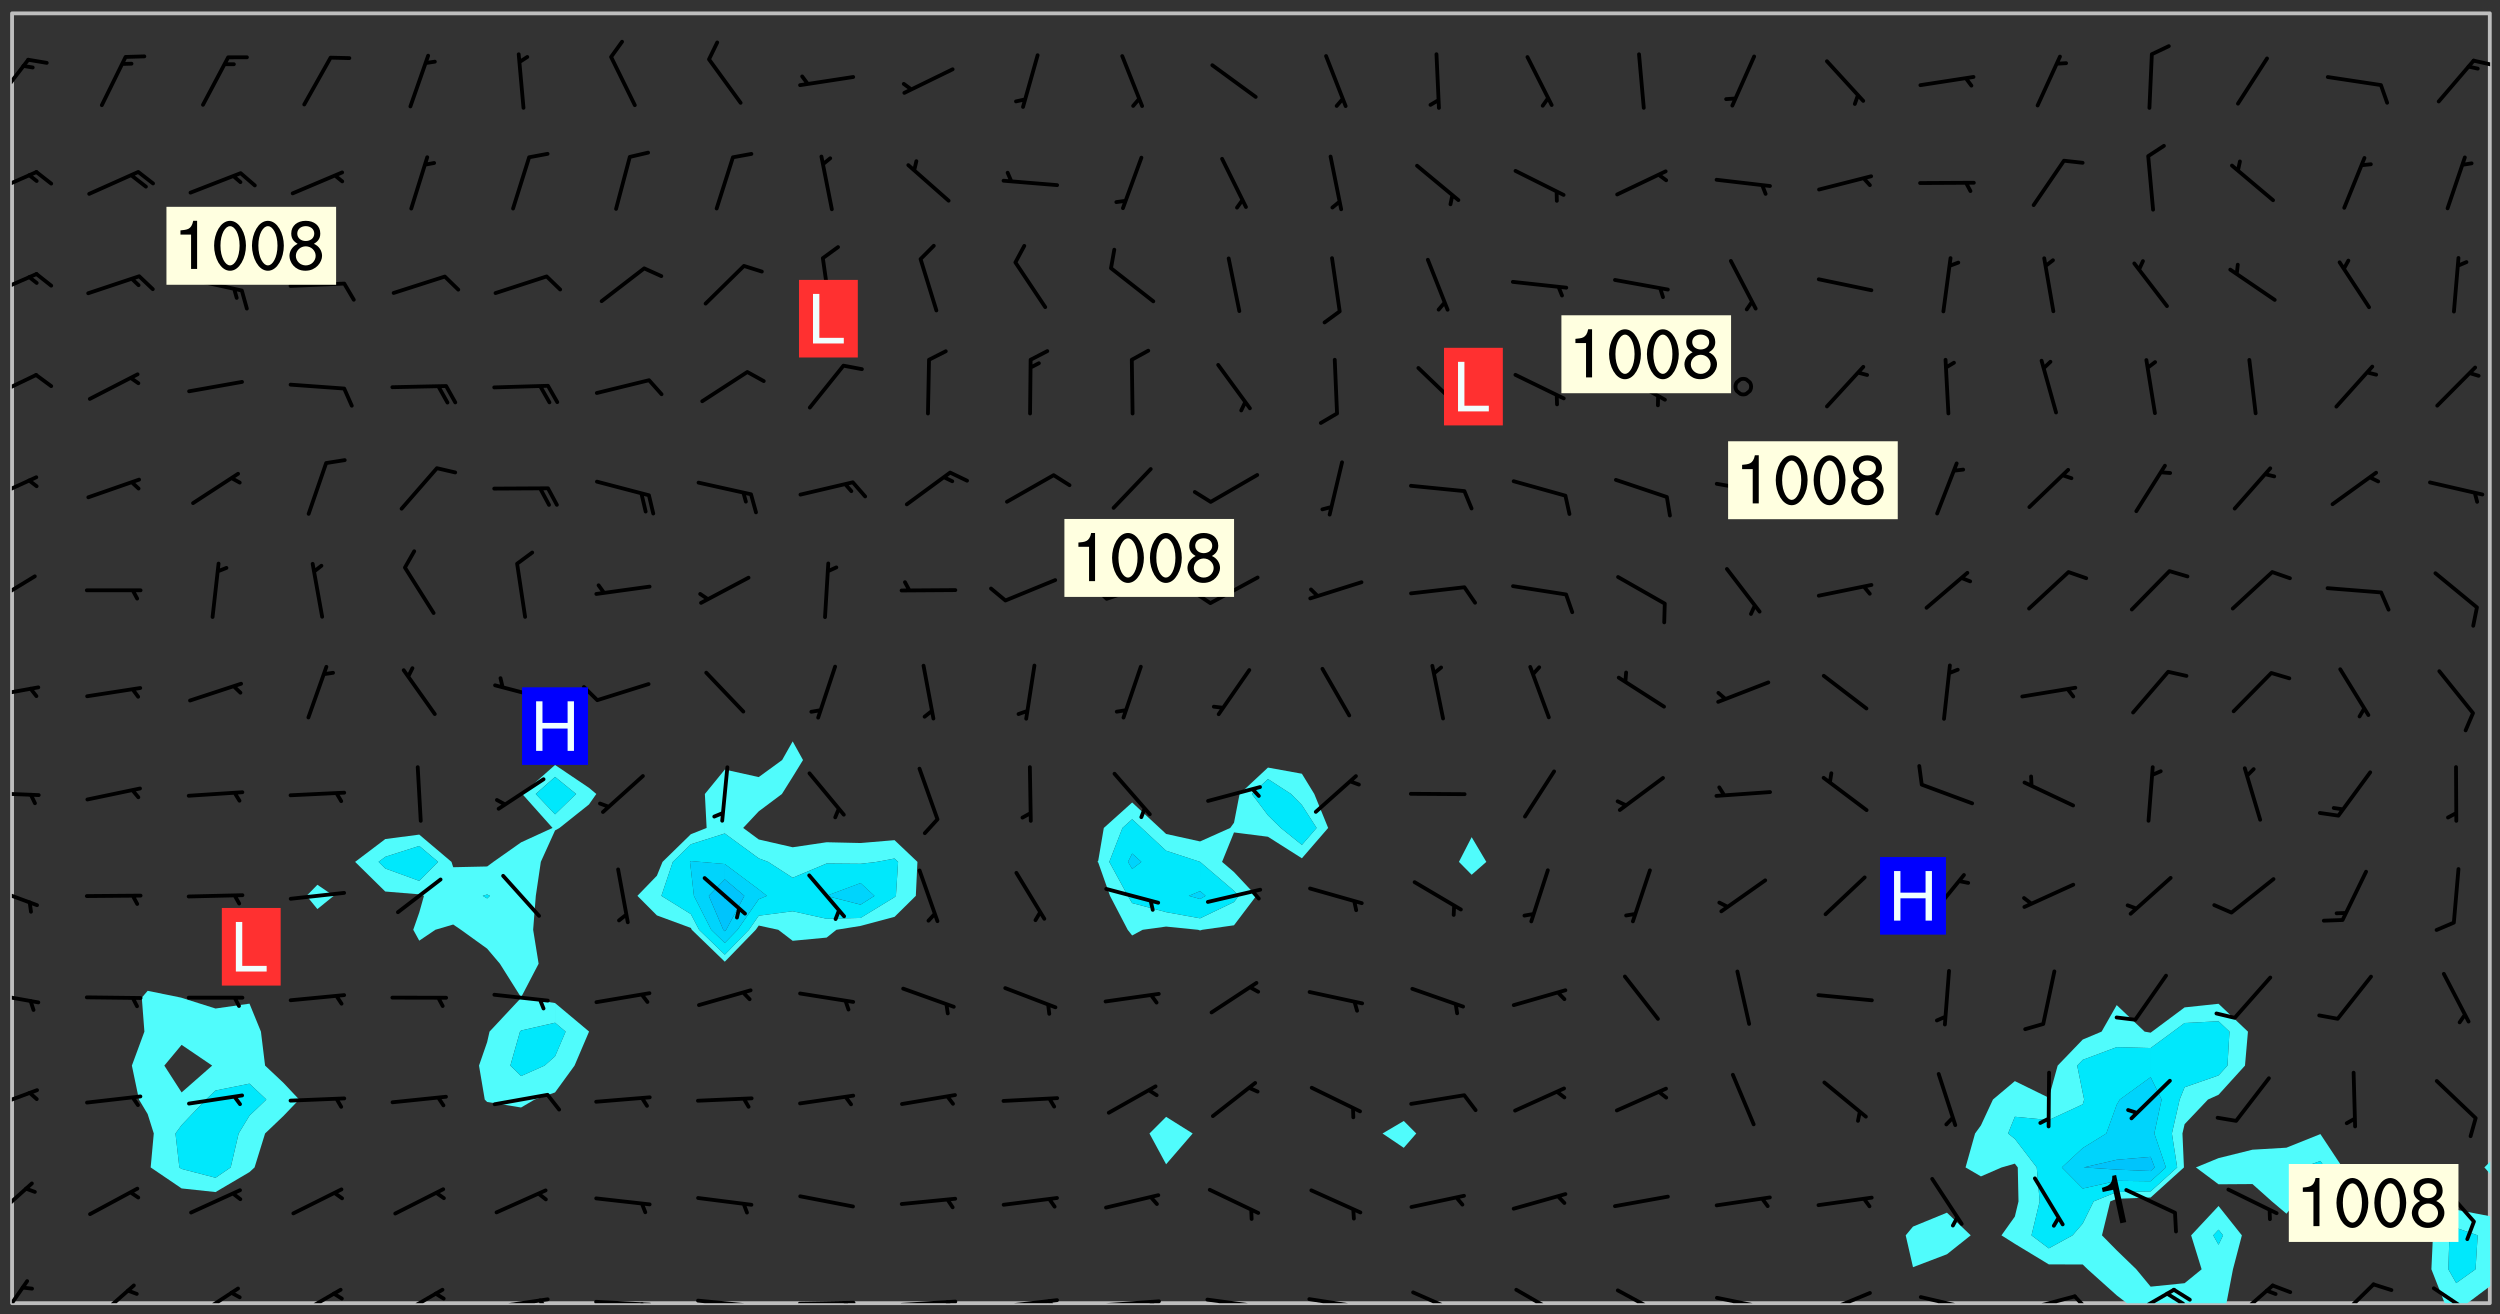 <svg xmlns="http://www.w3.org/2000/svg" role="img" xmlns:xlink="http://www.w3.org/1999/xlink" viewBox="142.45 309.95 326.84 171.84"><rect x="142.45" y="309.95" width="326.84" height="171.84" fill="#333333" stroke="none"/><defs><clipPath id="a"><path d="M144 311.672h1v168.656h-1zm0 0"/></clipPath><clipPath id="b"><path d="M144 311.672h324v168.656H144zm0 0"/></clipPath><clipPath id="c"><path d="M399 441h38v39.328h-38zm0 0"/></clipPath><clipPath id="d"><path d="M460 468h8v12.328h-8zm0 0"/></clipPath><clipPath id="e"><path d="M465 478h3v2.328h-3zm0 0"/></clipPath><clipPath id="f"><path d="M467 311.672h1V462h-1zm0 0"/></clipPath><clipPath id="g"><path d="M144 477h3v3.328h-3zm0 0"/></clipPath><clipPath id="h"><path d="M154 477h7v3.328h-7zm0 0"/></clipPath><clipPath id="i"><path d="M167 478h7v2.328h-7zm0 0"/></clipPath><clipPath id="j"><path d="M180 478h8v2.328h-8zm0 0"/></clipPath><clipPath id="k"><path d="M193 478h8v2.328h-8zm0 0"/></clipPath><clipPath id="l"><path d="M206 479h9v1.328h-9zm0 0"/></clipPath><clipPath id="m"><path d="M212 479h3v1.328h-3zm0 0"/></clipPath><clipPath id="n"><path d="M220 479h8v1.328h-8zm0 0"/></clipPath><clipPath id="o"><path d="M226 480h2v.328h-2zm0 0"/></clipPath><clipPath id="p"><path d="M233 479h8v1.328h-8zm0 0"/></clipPath><clipPath id="q"><path d="M239 480h2v.328h-2zm0 0"/></clipPath><clipPath id="r"><path d="M246 480h9v.328h-9zm0 0"/></clipPath><clipPath id="s"><path d="M252 480h2v.328h-2zm0 0"/></clipPath><clipPath id="t"><path d="M260 479h8v1.328h-8zm0 0"/></clipPath><clipPath id="u"><path d="M266 479h2v1.328h-2zm0 0"/></clipPath><clipPath id="v"><path d="M273 479h8v1.328h-8zm0 0"/></clipPath><clipPath id="w"><path d="M279 479h2v1.328h-2zm0 0"/></clipPath><clipPath id="x"><path d="M286 479h9v1.328h-9zm0 0"/></clipPath><clipPath id="y"><path d="M292 479h2v1.328h-2zm0 0"/></clipPath><clipPath id="z"><path d="M300 479h8v1.328h-8zm0 0"/></clipPath><clipPath id="A"><path d="M306 480h1v.328h-1zm0 0"/></clipPath><clipPath id="B"><path d="M313 479h8v1.328h-8zm0 0"/></clipPath><clipPath id="C"><path d="M319 480h2v.328h-2zm0 0"/></clipPath><clipPath id="D"><path d="M326 478h8v2.328h-8zm0 0"/></clipPath><clipPath id="E"><path d="M340 478h8v2.328h-8zm0 0"/></clipPath><clipPath id="F"><path d="M353 478h8v2.328h-8zm0 0"/></clipPath><clipPath id="G"><path d="M366 479h9v1.328h-9zm0 0"/></clipPath><clipPath id="H"><path d="M372 480h2v.328h-2zm0 0"/></clipPath><clipPath id="I"><path d="M380 478h8v2.328h-8zm0 0"/></clipPath><clipPath id="J"><path d="M393 479h8v1.328h-8zm0 0"/></clipPath><clipPath id="K"><path d="M406 479h8v1.328h-8zm0 0"/></clipPath><clipPath id="L"><path d="M413 479h3v1.328h-3zm0 0"/></clipPath><clipPath id="M"><path d="M420 478h7v2.328h-7zm0 0"/></clipPath><clipPath id="N"><path d="M426 478h3v2.328h-3zm0 0"/></clipPath><clipPath id="O"><path d="M425 478h4v2.328h-4zm0 0"/></clipPath><clipPath id="P"><path d="M434 477h6v3.328h-6zm0 0"/></clipPath><clipPath id="Q"><path d="M447 477h7v3.328h-7zm0 0"/></clipPath><clipPath id="R"><path d="M460 478h7v2.328h-7zm0 0"/></clipPath><clipPath id="S"><path d="M144 464h3v6h-3zm0 0"/></clipPath><clipPath id="T"><path d="M144 452h4v4h-4zm0 0"/></clipPath><clipPath id="U"><path d="M144 439h4v3h-4zm0 0"/></clipPath><clipPath id="V"><path d="M144 425h4v4h-4zm0 0"/></clipPath><clipPath id="W"><path d="M144 413h4v2h-4zm0 0"/></clipPath><clipPath id="X"><path d="M144 399h4v3h-4zm0 0"/></clipPath><clipPath id="Y"><path d="M144 385h4v5h-4zm0 0"/></clipPath><clipPath id="Z"><path d="M144 372h4v4h-4zm0 0"/></clipPath><clipPath id="aa"><path d="M144 358h4v5h-4zm0 0"/></clipPath><clipPath id="ab"><path d="M144 345h4v4h-4zm0 0"/></clipPath><clipPath id="ac"><path d="M144 332h4v4h-4zm0 0"/></clipPath><clipPath id="ad"><path d="M144 317h3v7h-3zm0 0"/></clipPath><clipPath id="ae"><path d="M465 317h3v2h-3zm0 0"/></clipPath><g id="af" clip-path="url(#clip1)"><path fill="#fff" fill-opacity="0" fill-rule="evenodd" d="M0 0h1000v1000H0zm0 0"/><path fill="#d3d3d3" fill-opacity="0" fill-rule="evenodd" d="M162.152 355.867l-.234.293.059.234.117.172.176.234.293.348.113.059.117-.172.059-.234.176-.176.465-.176h.699l.234.293.289.816.059.176.176.23.352.234.699.699.172.176.234.348.234.41.289.582.41.465.23.234.234.176.117.23.176.293.172 1.164v.234l.059.289.059.117.117.117.348.41.117.172.176.176.176.234.117.172.172.352.059.234.234.406.234-.059-.176.176-.059.93h-.582l-.234-.113-.348.113-.117.117-.059.293-.059.176-.117.172-.465.293-.059.234-.059.113v.645l.059.172v.41l.059.059v.406l.059.406.117.176.059.059.23.641-.059.293v.699l-.059.582v.234l-.059.23-.055.352v1.922l.055.117h.426l-.367.117-.023.352.891 1.168 1.742.539 1.34.359v.539l.09.809.535.715 1.52.27.891-.086.09 1.164.535.18 1.16-.18 2.055-.984 1.16-.363 1.879-.176 1.695-.18-.18.719-1.516.086-1.25.09-.805.27-1.074.809.27.719.535.898-.18.625-.266.809.266 1.078.625.898.805.18 1.25-.18-.266.723.098.504.055.293v.172l.059.293v.406l.176.117.352.117h.406l.293-.176.113-.117.059-.117.117-.23.059-.176.352-.465.23-.176.176-.059.176.059.059.176.117.988.055.469.059.172.117.234.176.059.816.059h.289l.117.234.059.406.059.352v1.105l.117.293.117.348.289.699.176.352.582.754.352.176.172.059.469.234.641.465.348.234.293.176.293.055.23.062.816.348.293.176.113.172.352.352.117.176.523.641v.289l.059.352v.348l.059.352.059.289.117.059.172.059h.176l.582.234.176.117.176.289.176.234.113.234.293.23.117.117v.41l.059.055.289.234.234.117.059.117.117.172.059.117.23.234.059.176.234.059.117.059-.117.113-.059.117v.117l-.117.293-.117.289v.582l.176.117.117.059.059.117.117.117.113.059.176.348.059.352.059.406v.176l-.059.176-.117.699v.172l.117.176.293.293h.406l.176.117.117.172.117.293v.234h-.527l-.23-.234h-.234l-.176.059-.059.699.059.348.117.176.176.41.117.23.289.469.176.055h.523l.234.059.758.641.059.293v.234l.059.059.23.348v.352l-.117.172v.293l.293.289.293.176.172.059.293.176.293.117.582.406.289.234.293.176.219.16.016.012.23.176.641.523.176.234.117.176.176.176.113.172v.641l.117.176.469.117.582.117.234.059.23.113.293.117.113.059.586.352.289.172.176.062.176.055.176.059.699.352.289.176.234.055.289.176.234.117.641.406.293.117.172.059.234.059.41.059.23.059.234.117.059.172-.41.176.469.059.059.293.113.234.176.055.234.059.176.059.406.117.641.234.117.172.059.234v.176l-.059.117-.059.406.234.234.117.059.348.117.641.23.176.117.289.117.176.176.234.465.582 1.105.176.176.348.176.176.117.352.117 1.047.523.234.059.465.113.293.059.465.176.758.582.234.234.348.465.176.176.289.234.816.699.293.176.289.289.293.176.293.289.695.641.176.176.293.234.289.234.469.289.641.582.348.234.234.293.348.348.352.465.934.992.348.406.117.176.234.059.113.117.645.176.23.113.234.059.293.176.23.117.934.699.406.406.234.176.406.176.234.117.816.348.348.234.234.117.293.289.23.117.758.352.352.172.23.059.293.117.234.059.871.176h.816l.469.23.172.059.875.699.465.117.293.059.176.059.23.059.469.059.348.059.352.059.406.059h.293l.172.059v.23l.176.176h.293l.348.059.352.059.699.117h.641l.465-.234.293-.176.172-.117.41-.172.289-.176.934-.465.469-.293.523-.293.465-.172.465-.176 1.051-.465.289-.117.41-.117.289-.117.527-.176 1.516-.699.582-.348.289-.059.293-.059.348-.117.875-.23.352-.117h.113l.234-.059.875-.234.234-.059h.812l.352-.059.816-.117.172-.059.352-.055.293-.059.23-.059.816-.176.176-.059h.348l.234-.059.465-.117.758-.172.234-.059h.348l.41-.117.289-.059 1.285-.059h.289l.41-.059.23-.059h.176l.875-.117h.406l.41-.117h.348l.352-.113.871-.059h1.75l1.047.289.41.117.289.117.352.117.289.117 1.051.172.289.059h.293l.293.059.172.059.41.059.172.059.117.059h.117l.117.059.352.059h.113l.41.066 1.922.395 1.926.395 1.52.449 1.695.719 2.145.805 1.605-.719 1.43-.805 1.16-1.078 1.25-.449 3.035-.719 1.875-.359 2.145-1.348 2.234-1.254 2.5-1.258 1.695-.449 1.785-.18 1.16-.27.625.539 1.34-.27.715-.988.984-1.344.445-.18.805-.359 1.875-.539 1.785-.449 1.25-.27 1.16-.09 1.699-.09 1.961-.27 1.25-.09h.539l.625-.09h.891l2.145-.18 2.41-.18 2.59-.09 1.695.18 1.609.09 1.43.359 1.16.719 1.875.988 1.16 1.527.266.715.629.09.355.898.535.539.535 1.527 1.074.359h.535l-.805.535.09 1.707.715 2.695.891.805.895.988.715 1.258 1.785.539 1.52-.18.355 1.344 1.609-.805.98-.539.27.27.316-.215.219-.145.801.449.449-.359h.355l.535-.27.539-.719.535-.27.625-.988 1.16.449.84.371 1.395.617 1.695-.18h1.605l1.785.09.18-1.707.535-1.344.805.27.492.848.402.406-.09.539v.359l.715.449.711-.27h1.43l.359.988.445 1.258.715 1.344 1.25.629 1.695.629.715-.18.18-.539.98-.09.449.359.086 1.258-.266.629-.535.18v.539l.715.984.266.539.984.988.801 1.078-.266.359-.09.898-.625 2.332-.355 2.066-.09 1.793-.18.719-.09.539v1.438l-.98 1.883-.359 1.707-.535.898-.805 1.168-.266.539 2.055 1.254.086.359-.355.539-.09-.18v.809l.09 1.438-.445.715-1.074.094-.266.715.535.898.805.719 1.16.809 1.34.27.445.359-.355.449-1.789-.09-1.25-.449-.715-.719-.625-.09-.176 3.59-.188 1.309h89.359V311.703h-55.27v49.082l.762.125 3.289.543 2.023 2.836v2.754l2.352.332 2.348.332h4.051l-1.379 4.16-2.023.707-2.023.703-.543.344-2.594 1.617-.188.117-2.023-2.078-.73-2.742-2.672-2.078-1.375-3.5-.066-.082-1.957-2.672 2.75-1.418v-49.082H294.422v91.414l.117.031.133.012.074.074.105.047.09.059.086.059.09.059.297.297.059.09.031.117.027.117.016.137-.031.117-.059.09-.059.086-.043.105-.047.102-.027.121v.145l.176.27.148.148.074.086.074.074.043.105.062.09.059.086.043.105.059.09.047.102.043.105.059.086.117.18.074.074.062.086.059.09.043.105.059.09.059.086.062.09.059.09.043.102.117.18.074.074.059.086.074.074.09.059.105.047h.148l.133-.016.133.016.102-.047.074-.074.047-.102-.016-.133v-.148l-.047-.105-.027-.117-.047-.102-.027-.121-.043-.102-.062-.09-.043-.102-.043-.105-.031-.117-.016-.133-.012-.137.086-.059.059-.086.121-.031.043.105.016.133v.117l.059.102.059.09.09.059.148.148.059.09.043.105-.012.102.086.059.105.047.086.059.09.059.074.074-.117.027-.105.047-.086.059-.074.074-.059.09-.062.086-.027.121-.047.102-.043.105-.031.117-.012.133-.016.133v.148l.027.117.047.105.043.102.059.09.074.074.09.059.074.074.09.059.059.09.043.105.047.102.117.031.133.016h.148l.117-.031.105.043.043.105.047.102.027.121L299.5 410l.027.117.031.121.027.117.105.043.102.047.133-.016.148.148.062.086.074.074.07.074.09.062.105.043.102.043.117.031.137.016.117-.031.074-.074.027-.117-.012-.133-.031-.121-.027-.117.043-.105h.117l.09.062.117.027h.148l.133.016h.148l.133.016.133-.016h.148l.133-.016.133-.012.137.012.117-.027.133-.016.191-.059-.059.176-.016.133-.027.121-.016.133-.059.086-.133.016-.105.047-.105.043-.117.031-.117.027-.266.031h-.148l-.133.016-.074.074.059.086.148.148.117.18.074.07.09.062.09.059.086.059.09.059.102.043.105.062.105.043.086.059.105.047.102.043.18.117.059.09-.043.102-.047.105.016.133.223.223.059.09.043.102.031.121.043.102.016.133.031.117.012.137.031.117.148.148.102.043.105.043.117.031.133.016.137.016h.117l.117-.031.09-.059.043-.105.047-.102.043-.105.031-.117.012-.133v-.148l-.012-.133-.016-.133-.031-.117-.043-.105-.047-.105-.043-.102-.043-.105-.016-.133.016-.133.027-.117.031-.117.027-.121.047-.102.09-.059.086-.062.074-.074.09-.059.223-.223.059-.086.074-.074.117-.18.059-.086v-.148l-.074-.074-.102-.047-.105-.043-.102-.043-.059-.09-.047-.105-.027-.117.09-.059.117-.031.102-.043.18-.117.148-.148.012-.133-.012-.105-.09-.059-.133.016h-.148l-.133.016-.133-.016-.121-.031-.086-.059-.074-.074-.059-.09-.062-.086-.117-.18-.059-.086.031-.121.086-.059.121-.031.059-.086v-.121l-.031-.117-.059-.09-.059-.086-.047-.105-.027-.117-.016-.133.059-.09.074-.074.09-.059.117-.18.074-.074.059-.086.148-.148.121-.031.133-.016.133.016.074.074.043.105.016.133-.031.117-.117.031-.133.012-.148.148-.043.105-.047.102-.027.121-.031.117v.148l.031.117.043.105.059.09.074.07.074.074.117.031.121.027.117-.027.133-.016h.117l.09.059.074.074.047.105.059.086.102.047.133.016.105.043.086.059-.012.105-.074.074-.18.117-.059.09-.09.059-.07.074-.074.074-.062.09-.027.117-.016.133.016.133-.016.133v.148l.016.133.027.117.031.121.074.074.09.059.086.059.09.059.117.031v.086l-.102.047-.09.059-.266.031-.117.027h-.148l-.105.043-.102.047-.059.09-.062.234-.012.133-.031.121-.016.133v.293l-.012.133.012.137.016.133.133.016.133.012.121.031.086.059.074.074.047.105.043.102.016.133v.445l-.016.133v.445l.031.266.027.117.016.133.031.117.086.211.031.266v.148l-.031.117-.027.117-.031.121-.027.117-.031.117-.031.121-.012.133-.016.133.09.059.117-.031.102.016.047.105-.031.266v.441l-.043.105-.047.105-.043.102-.043.105-.059.086-.031.121-.043.117-.031.117-.016.133.016.133.059.09.105.047.086.059.059.086-.012.137-.031.117-.043.102v.445l-.016.133v.148l-.031.117-.043.105-.027.117-.047.105-.043.102-.031.121-.027.117-.031.133-.031.117-.027.117-.043.105-.031.117-.031.121-.012.133-.016.133v.297l.027.117v.148l.047.398.027.117.059.09.121.031h.148l.133-.016.059.09v.117l-.059.09-.09.059-.102.043-.105.047-.09.059-.086.059-.137.016-.117-.031-.133-.016-.102.047-.062.086-.012.137-.016.133-.031.117-.027.117-.016.133-.031.121v.297l.016.133.031.117v.148l.012.133v.148l-.027.117-.047.102-.027.121-.031.117-.059.09-.074.074-.102.043-.105.047-.117.027-.121.031-.102-.047.059-.086.105-.047.027-.117.031-.117.027-.121.031-.117v-.148l.016-.133-.031-.117-.043-.105-.105.016-.074.074-.102.043-.09.062-.074.074-.043.102-.016.133-.031.117L304.25 426l-.031.117-.027.117-.031.121-.027.117-.031.117-.043.105-.09.059h-.09l-.117-.031-.031-.086.016-.137-.031-.117v-.148l-.012-.133v-.148l-.062-.234-.027-.121-.043-.102-.047-.105-.059-.086-.059-.09-.043-.105-.062-.086-.148-.148-.07-.074-.105-.047-.105-.043-.102-.043-.297-.297-.09-.074-.086-.059-.105-.043-.09-.062-.086-.059-.105-.043-.09-.059-.086-.062-.074-.07-.105-.047-.086-.059-.105-.043-.09-.062-.102-.043-.105-.043-.086-.059-.105-.047-.105-.043-.102-.047-.09-.059-.102-.043-.105-.043-.09-.062-.117-.027-.133-.016-.133.016H299.75l-.133.016-.117-.031-.09-.059-.074-.074-.09-.059-.102-.047h-.148l-.121-.027-.102-.043-.074-.074-.117-.18-.09-.059-.102-.043-.09-.062-.105-.043-.09-.059-.086-.059-.105-.047-.059-.086-.059-.09-.043-.105-.047-.102-.074-.074-.086-.059-.074-.074-.09-.059-.223-.223-.043-.105-.031-.266.105-.043h.145l.105.043.074.074.09.059.086.059.105.047.09.059.148.148.07.074.148.148.062.086.074.074.086.059.074.074.09.062.09.059.086.059.27.176.102.047.105.043.102.043.047-.074.059-.086.074-.074.07-.074.105.043.074.074.059.09.043.102.047.105.043.105.121.027.117-.027.074-.09.043-.105.059-.09.074-.074.105-.043.117-.027.133.012.09.059.148.148.059.09.043.105.047.102.043.105.043.102.105.047.105.043.133.016.086-.059.059-.09.074-.074.105-.043.117.027.105.047.102.043.105.043.102.047.18.117v.117l-.016.133.016.133.016.137.059.086.102.047.121.027.117.031h.148l.117-.031.059-.09.18-.117.059-.09.074-.074.059-.086.117-.18.18-.117.117.031.09.059.043.074-.016.133v.117l.09.059h.148l.133-.016.133-.012.266-.031.105-.043.117-.031.121-.027.074-.074.07-.074.062-.09-.016-.105-.047-.102-.102-.043-.105-.016-.117.027-.266.031h-.148l-.074-.074-.09-.059-.117-.031-.117-.027-.133-.016h-.148l-.133.016h-.297l-.105-.047-.148-.148-.043-.102-.059-.09.223-.223.086-.059.105-.043.117-.031.133-.016.133.016.137.016.102.043.133-.012.09-.062.102-.043.062-.09-.047-.102-.09-.059-.117-.031-.102-.043-.059-.09-.062-.09v-.117l.016-.133.105-.047.074-.07v-.121l-.09-.059-.031-.117.09-.059.074-.074.043-.105.059-.09.047-.102.016-.133v-.148l-.047-.105-.043-.102-.09-.059-.133-.016-.102-.043-.137-.016-.117-.031h-.445l-.133-.016-.133-.012-.133-.016-.117-.031h-.148l-.133-.016-.133-.012-.266-.031-.121-.043-.086-.059-.074-.074v-.148l.012-.133.105-.047.102-.043.133-.016h.152l.133-.016h.293l.121.031.102.043.09.059.234.062.121-.047.09-.059.102-.043.133-.016.105.043.102.047.133.012.121-.027h.145l.121-.031.117-.027.105-.047.074-.074.086-.059.148-.148.059-.086.047-.105.027-.117.016-.105-.102-.043-.09-.059-.117-.031-.105-.043-.09-.062-.074-.086-.074-.074-.102-.043-.105-.047-.102-.043-.059-.09-.047-.102-.086-.211-.062-.086-.059-.09-.074-.074-.086-.059h-.27l-.117.031-.09.059-.102.043-.133.016-.105-.016-.027-.117-.062-.09-.117-.031-.102-.043-.148-.148-.031-.117-.016-.105.074-.074.18-.117.117-.027.117-.031.137.016.102.043.105.043.102.047.105.043.117.031.133.016.117.027.133.016.105-.016.09-.059-.074-.074-.105-.043-.074-.074-.074-.09-.148-.148-.086-.059-.09-.059-.074-.074-.09-.059-.102-.047-.121-.027-.102-.047-.105-.043-.117-.031-.102-.043-.121-.031h-.148l-.117.031-.105.043-.086.062-.18.117-.086.059-.09.059-.105.047-.086.059-.105.043-.102.043-.105.047-.074.074-.059.09-.059.086-.047.105-.059.086-.074.074-.133-.012-.117-.031h-.117l-.074.074-.09.059-.074.074-.09.059-.086.059-.105.047-.102.043-.137.016-.102-.043-.148-.148-.105-.047h-.086l-.105.047-.102.043-.121.031-.117-.031-.074-.074v-.117l.031-.121.074-.07.059-.09.074-.074.117-.031.105-.043h.293l.133-.016.137-.016.102-.043.09-.059.102-.047.09-.059.133-.012.09.059.133.012.09-.059.086-.059.105-.043.09-.059.086-.062.09-.059.148-.148.059-.086.059-.09.105-.043.133-.016.117.027.121.031.059-.059.059-.09.031-.266.027-.117.105.012.133.016.102-.043.09-.059.059-.09.074-.074.059-.09.047-.102.012-.133-.012-.133-.047-.105-.148-.148-.059-.09-.059-.086-.043-.105v-.445l.016-.133v-.148l.012-.133-.059-.059-.09.059-.102-.043-.18-.117-.086-.059-.062-.09-.059-.09-.074-.074-.086-.059-.121.031-.102.012-.105.047-.086.059-.105.043-.148.148-.09.059-.086.059-.09.062-.105.043-.133.016v-.121l.105-.043.117-.031.074-.07.043-.105v-.148l-.027-.117-.148-.148-.133-.016h-.148l-.117.031-.105.043-.102.043-.09.062-.117.027-.074-.074.012-.133-.043-.102-.043-.105-.09-.059-.117.027-.121.031-.117.031-.102.043-.121.031-.102.043-.105.043-.09.059-.102.016v-.117l.016-.133-.059-.09-.074.043-.148.148-.059.09-.074.074-.047.105-.043.102-.074.074-.059.09-.074.074-.059.086-.074.074-.09.062-.074.07-.074.074-.102.016-.133.016-.105-.043v-.121l.148-.148.043-.102.059-.09.047-.102.043-.105.059-.09.031-.117.043-.102.031-.121.027-.117.047-.105.043-.102.043-.105.074-.07.09-.062.09-.059.102-.043h.297l.266-.031.105-.043-.074-.074-.117-.031-.105-.043-.09-.059-.102-.047-.09-.059-.102-.043-.105-.043-.09-.062-.086-.059-.105-.043-.102-.043-.121-.031-.117-.031-.102-.043L297.5 410.25l-.102-.043-.09-.059-.043-.105-.016-.133.102-.043.133-.016.137.016.133-.016.102-.043.059-.09.016-.105-.09-.059-.074-.074-.102-.043-.09-.059-.148-.148-.043-.105-.016-.133v-.293l-.059-.09-.09-.059-.074-.074-.043-.105-.031-.117-.059-.09-.074-.074-.117-.027-.074-.074-.09-.059-.09-.062-.086-.059-.074-.074-.059-.086-.047-.105-.086-.059-.148-.148-.195-.059-.133.016-.102.043-.074.074-.047.102-.043.105-.059.09-.059.086-.297.297-.09.059h-.086l-.062-.086-.043-.105.031-.117.059-.09.027-.117-.012-.133-.09-.062-.105.047-.117.027-.117.031-.27.176-.102.047-.117.027-.105.047-.09.059-.102.043-.059-.086-.047-.105.016-.133.047-.105.07-.074.074-.07.059-.09v-.148l-.043-.105h-.238l-.102.047-.031.117-.027.117-.031.121-.074.043-.133.016-.074-.047-.043-.102-.043-.105-.047-.102-.043-.105-.121.031-.102.043-.133.016-.117.031-.105.043-.09.059-.102.047-.121.027-.133.016-.102-.043-.059-.09-.047-.105-.043-.102-.043-.105v-.117l.059-.09.086-.059.18-.117.102-.047.105-.043.105-.059.102-.043.09-.062.102-.043.105-.059.102-.047.09-.059.105-.043.102-.043.09-.062.102-.043.137-.016.117.031.102.043.121.031.102.043.105.047.102.043.105.043.102.047.105.043.102.043.105.047.086.059.105.043.117.031.105.043.102.047.09.059.105.043.102.043.105.047.117.027.102.047.121.027h.148l.086-.059.016-.102.059-.09-.027-.117-.074-.074-.117-.18-.074-.074-.09-.074-.18-.117-.086-.059-.105-.043-.102-.047-.27-.176-.059-.09-.074-.074-.059-.09-.043-.102-.031-.117-.016-.137v-.562l-.012-.133-.016-.133-.031-.117-.016-.133-.012-.133-.031-.121-.223-.223-.059-.086-.016-.105.031-.117.133-.016v-91.414H172.992v1.453l-.059.234-.352 1.051-.172.523-.117.348-.176.41-.117.172-.234.293-.23.059h-.352l-.117.059-.23.406v.293l.117.176.23.23.117.234.641.758.293.465.176.234.23.352.234.348.641.816.176.465.172.41.117.695.176.469.117 1.398.059.465v.875l.117 1.047v4.781l-.059.465-.352 1.281-.176.523-.113.41-.352.93L172.934 336l-.234.582-.117.176-.172.348-.176.406-.352.816-.059.293-.113.293-.117.289-.059.176-.117.875-.059.406-.059.117-.059.176-.059.172-.23.527-.117.172v.234l-.117.234-.059.172-.176.586v.289l-.059.176v.293l-.059.113-.059.527v.172l-.055.234v2.621l-.176.816-.117.176-.176.234-.117.172-.113.234-.586.934-.23.289-.293.465-.176.234-.289.352-.352.699-.113.23-.176.41-.176.23-.406.527-.816.699-.293.172-.289.234-.176.117-.176.176-.523.406-.527.176-.172.176-.234.055-.641.176h-.758m12.211 31.023l-1.074.449.359.895 1.25-.715.445-.539-.98-.09"/><path fill="#d3d3d3" fill-opacity="0" fill-rule="evenodd" d="M201.508 416.598h-.895l.449.629.98.359.805-.09.445-.988-.176.09-.715-.355-.895.355m154.621 59.07l-.059-.523v-.293l.113-.293.059-.23.469-.469h.113l.117-.113.117-.059h.176l.234-.059h.348l.234.059.117.059.23.172.059.176.117.582v.293l-.117.176-.172.289-.176.176-.527.523-.23.234-.117.059h-.176l-.117-.059-.406-.293-.176-.117-.117-.059-.059-.113-.055-.117m6.641-10.957l-.059-.172v-1.109l.059-.172.176-.059.172-.059h.176l.234-.059.117.059.059.699-.059.172-.117.176-.117.059-.234.523-.113.059h-.234l-.059-.117m9.613-14.391l-.117-.176v-.699l.293-.875.117-.172.176-.352.113-.23.117-.293.352-.758.117-.23.172-.234h.176l.117-.059h.641l.117.059.234.234.172.113.352.293.117.117.113.176v.113l.117.059.117.117v.699l-.059.176v.23l-.059.176-.348 1.051-.117.23-.117.234-.117.059-.23.234-.641.289h-.875l-.41-.117-.641-.465"/><path fill="none" stroke="#bebebe" stroke-linecap="round" stroke-linejoin="round" stroke-miterlimit="10" stroke-width=".5" d="M467.957 311.695H144.027v168.625h323.93v-168.625"/><g clip-path="url(#a)"><path fill="#fff" fill-opacity="0" fill-rule="evenodd" d="M144 475.891v4.438h.004H144V311.672h.004H144v164.219"/></g><g clip-path="url(#b)"><path fill="#fff" fill-opacity="0" fill-rule="evenodd" d="M144.004 480.328V311.672h17.75v127.812l-.766.898.34 4.438-1.637 4.441.926 4.438 1.137 1.898.801 2.539-.406 4.438 4.043 2.746 4.438.477 4.438-2.613.664-.609 1.375-4.438 2.402-2.293 2.051-2.145-2.051-2.18-2.402-2.258-.543-4.441-1.496-3.656-4.438.637-4.438-1.402-.035-.016-4.402-.898v-127.812h22.191V425.621l-1.414 1.449 1.414 1.73 2.133-1.73-2.133-1.449V311.672h31.07v98.289l-4.289 3.793 3.961 4.438-4.113 1.887-3.621 2.551-.816.602-4.438.098-.223-.699-4.215-3.566-4.441.582-3.945 2.984 3.945 3.879 4.441.367.617.195-.617 2.188-.785 2.25.785 1.426 2.109-1.426 2.328-.688 1.008.688 3.43 2.469 1.668 1.969 2.77 4.398v.062l-4.125 4.414-.312 1.375-1.062 3.066.75 4.438.312.316 4.438.723 1.777-1.039 2.664-.93 2.551-3.508 1.887-4.422.016-.02-.016-.02-4.438-3.719-4.441-.676v-.062l2.293-4.398-.715-4.438.348-4.438.656-4.441 1.859-4.105.586-.332 3.852-3.07.957-1.367-.957-.805-4.438-2.988v-98.289h31.066V406.875l-1.379 2.441-3.059 2.227-4.438-.98-2.605 3.191.23 4.438-2.066.824-3.699 3.613-.738 1.809-2.547 2.633 2.547 2.555 4.438 1.637.129.246 4.312 4.172 4.051-4.172.387-.555 2.555.555 1.883 1.438 4.438-.418 1.277-1.02L254.957 431l4.441-1.184 2.781-2.746.211-4.441-2.992-2.84-4.441.375-4.438-.102-4.438.656-4.438-1.02-2.035-1.508 2.035-2.168 3.031-2.27 1.406-2.238 1.352-2.199-1.352-2.441v-95.203h62.137v98.629l-3.707 3.453-.73 3.758-.492.68-3.945 1.766-4.441-.98-.844-.785-3.594-3.328-3.707 3.328-.73 4.289-.098.148.098.07 1.543 4.371 2.312 4.438.582.742 1.375-.742 3.062-.422v24.875l-2.176 2.176 2.176 4.027 3.473-4.027-3.473-2.176v-24.875l4.188.422.254.086.285-.086 4.152-.59 2.91-3.848-2.91-3.109-1.559-1.332 1.559-3.852 4.438.566 4.438 2.816 3.434-3.969-1.812-4.438-1.621-2.648-4.438-.805v-98.629h17.754V456.5l-2.777 1.637 2.777 1.875 1.633-1.875-1.633-1.637V311.672h8.875v107.723l-1.664 3.234 1.664 1.684 1.918-1.684-1.918-3.234V311.672h62.137v156.816l-4.438 1.82-.953 1.145.953 4.164 4.438-1.691 3.109-2.473-3.109-2.965v-156.816h48.824v146.543l-4.438 1.781-4.441.262-4.438 1.102-2.957 1.215 2.957 2.207 4.438-.031 2.535 2.266 1.906 1.609 1.348-1.609 3.09-1.52 2.887-2.922-2.887-4.359V311.672h22.188v150.156l-.75.746.75.82v5.562l-4.434-.848-3.035 3.344-.207 4.438 1.742 4.438h-28.539l.855-4.438 1.164-4.438-3.051-3.836-3.582 3.836 1.371 4.438-2.227 1.816-4.438.453-1.875-2.27-2.562-2.48-1.926-1.957 1.086-4.438.84-.34 4.438-.172 4.352-3.93-.195-4.438.281-1.215 3.055-3.223 1.383-.625 3.457-3.812.387-4.441-3.844-3.641-4.438.473-4.254 3.168-.184.137-.785-.137-3.652-3.469-1.977 3.469-2.465 1.035-3.277 3.406-1.16 4.203-4.438-2.176L403 453.699l-1.574 3.387-.762 1.051-1.246 4.438 2.008 1.172 2.699-1.172 1.738-.5.383.5.094 4.441-.477 1.98-1.75 2.457 1.75 1.105 4.438 2.688 4.438.016.645.629 3.797 3.406 1.344 1.031H144.004"/></g><path fill="#50fcfc" fill-rule="evenodd" d="M160.617 453.699l-.926-4.438 1.637-4.441-.34-4.438.766-.898 4.402.898.035.016v6.152l-2.258 2.711 2.258 3.508 3.996-3.508-3.996-2.711v-6.152l4.438 1.402 4.438-.637v10.457l-4.438.898-1.258 1.18-3.18 3.344-.801 1.094.508 4.438.293.199 4.438 1.152 1.98-1.352 1.039-4.438 1.418-2.332 2.207-2.105-2.207-2.078v-10.457l1.496 3.656.543 4.441 2.402 2.258 2.051 2.18-2.051 2.145-2.402 2.293-1.375 4.438-.664.609-4.438 2.613-4.438-.477-4.043-2.746.406-4.438-.801-2.539-1.137-1.898"/><path fill="#fff" fill-opacity="0" fill-rule="evenodd" d="M166.191 446.551l-2.258 2.711 2.258 3.508 3.996-3.508-3.996-2.711"/><path fill="#00e8fc" fill-rule="evenodd" d="M165.898 462.574l-.508-4.438.801-1.094 3.18-3.344 1.258-1.18 4.438-.898 2.207 2.078-2.207 2.105-1.418 2.332-1.039 4.438-1.98 1.352-4.438-1.152-.293-.199"/><path fill="#50fcfc" fill-rule="evenodd" d="M183.945 428.801l-1.414-1.73 1.414-1.449 2.133 1.449-2.133 1.73m8.875-2.293l-3.945-3.879 3.945-2.984 4.441-.582v1.48l-4.441 1.422-.879.664.879.867 4.441 1.617 2.465-2.484-2.465-2.086v-1.48l4.215 3.566.223.699 4.438-.098v3.66l-.578.18.578.34.367-.34-.367-.18v-3.66l.816-.602 3.621-2.551 4.113-1.887-3.961-4.438 4.289-3.793v1.559l-2.527 2.234 2.527 2.66 2.754-2.66-2.754-2.234v-1.559l4.438 2.988.957.805-.957 1.367-3.852 3.07-.586.332-1.859 4.105-.656 4.441-.348 4.438.715 4.438-2.293 4.398-2.77-4.398-1.668-1.969-3.43-2.469-1.008-.688-2.328.688-2.109 1.426-.785-1.426.785-2.25.617-2.188-.617-.195-4.441-.367"/><path fill="#00e8fc" fill-rule="evenodd" d="M192.82 423.496l-.879-.867.879-.664 4.441-1.422 2.465 2.086-2.465 2.484-4.441-1.617"/><path fill="#50fcfc" fill-rule="evenodd" d="M205.824 453.699l-.75-4.438 1.062-3.066.312-1.375 4.125-4.414 4.441.676v2.574l-4.441 1.016-.141.148-1.262 4.441 1.402 1.367 3.074-1.367 1.367-1.207 1.383-3.234-1.383-1.164v-2.574l4.438 3.719.016.02-.016.02-1.887 4.422-2.551 3.508-2.664.93-1.777 1.039-4.438-.723-.312-.316"/><path fill="#00e8fc" fill-rule="evenodd" d="M206.137 427.41l-.578-.34.578-.18.367.18-.367.34m4.438 23.219l-1.402-1.367 1.262-4.441.141-.148 4.441-1.016 1.383 1.164-1.383 3.234-1.367 1.207-3.074 1.367m4.441-34.215l-2.527-2.66 2.527-2.234 2.754 2.234-2.754 2.66"/><path fill="#50fcfc" fill-rule="evenodd" d="M228.328 429.625l-2.547-2.555 2.547-2.633.738-1.809 3.699-3.613 2.066-.824-.23-4.438 2.605-3.191v8.352l-4.441 1.414-2.355 2.301-1.492 4.441 3.848 2.383 1.082 2.055 3.359 3.25 3.156-3.25 1.281-1.844 4.438-.582 4.438.984 4.438-.109 4.441-2.711.18-.176.285-4.441-.465-.441-2.336.441-2.105.25-4.438-.039-4.438 1.863-3.211-2.074-1.227-.465-4.438-3.25v-8.352l4.438.98 3.059-2.227 1.379-2.441 1.352 2.441-1.352 2.199-1.406 2.238-3.031 2.27-2.035 2.168 2.035 1.508 4.438 1.02 4.438-.656 4.438.102 4.441-.375 2.992 2.84-.211 4.441-2.781 2.746L254.957 431l-3.16.508-1.277 1.02-4.438.418-1.883-1.438-2.555-.555-.387.555-4.051 4.172-4.312-4.172-.129-.246-4.438-1.637"/><path fill="#00e8fc" fill-rule="evenodd" d="M232.766 429.453l-3.848-2.383 1.492-4.441 2.355-2.301v2.188l-.117.113.117.887.406 3.555 2.258 4.438 1.777 1.719 1.668-1.719 2.77-3.992 1.062-.445-1.062-.844-4.438-3.316-3.238-.281-1.203-.113v-2.188l4.441-1.414 4.438 3.25 1.227.465 3.211 2.074 4.438-1.863 4.438.039v2.52l-4.438 1.656-.02.016.02.008 4.438 1.141 1.816-1.148-1.816-1.672v-2.52l2.105-.25 2.336-.441.465.441-.285 4.441-.18.176-4.441 2.711-4.438.109-4.438-.984-4.438.582-1.281 1.844-3.156 3.25-3.359-3.25-1.082-2.055"/><path fill="#00d4fc" fill-rule="evenodd" d="M232.766 423.516l-.117-.887.117-.113 1.203.113 3.238.281v2l-2.094 2.16 1.898 4.438.195.188.18-.188 2.379-4.438-2.559-2.16v-2l4.438 3.316 1.062.844-1.062.445-2.77 3.992-1.668 1.719-1.777-1.719-2.258-4.438-.406-3.555"/><path fill="#00c4fc" fill-rule="evenodd" d="M237.012 431.508l-1.898-4.438 2.094-2.16v1.996l-.156.164.156.371.188-.371-.188-.164v-1.996l2.559 2.16-2.379 4.438-.18.188-.195-.188"/><path fill="#00b8fc" fill-rule="evenodd" d="M237.207 427.441l-.156-.371.156-.164.188.164-.188.371"/><path fill="#00d4fc" fill-rule="evenodd" d="M250.52 427.078l-.02-.008.02-.016 4.438-1.656 1.816 1.672-1.816 1.148-4.438-1.141"/><path fill="#50fcfc" fill-rule="evenodd" d="M286.027 422.699l-.098-.07.098-.148.73-4.289 3.707-3.328v2.188l-1.27 1.141-1.719 4.438 2.422 4.441.566.945 4.438 1.184 4.441.809 4.438-2.133.609-.805-.609-.652-4.434-3.789-.004-.004-4.441-1.457-3.207-2.977-1.23-1.141v-2.188l3.594 3.328.844.785 4.441.98 3.945-1.766.492-.68.73-3.758 3.707-3.453v1.496l-2.102 1.957 2.102 2.789 1.68 1.648 2.758 2.219 1.922-2.219-1.922-2.988-1.418-1.449-3.02-1.957v-1.496l4.438.805 1.621 2.648 1.812 4.438-3.434 3.969-4.438-2.816-4.438-.566-1.559 3.852 1.559 1.332 2.91 3.109-2.91 3.848-4.152.59-.285.086-.254-.086-4.188-.422-3.062.422-1.375.742-.582-.742-2.312-4.438-1.543-4.371"/><path fill="#00e8fc" fill-rule="evenodd" d="M289.898 427.07l-2.422-4.441 1.719-4.438 1.27-1.141v4.488l-.547 1.09.547.926 1.207-.926-1.207-1.09v-4.488l1.23 1.141 3.207 2.977 4.441 1.457v3.824l-1.48.621 1.48.41.715-.41-.715-.621V422.625l.004.004 4.434 3.789.609.652-.609.805-4.438 2.133-4.441-.809-4.438-1.184-.566-.945"/><path fill="#00d4fc" fill-rule="evenodd" d="M290.465 423.555l-.547-.926.547-1.09 1.207 1.09-1.207.926"/><path fill="#50fcfc" fill-rule="evenodd" d="M294.902 462.164l-2.176-4.027 2.176-2.176 3.473 2.176-3.473 4.027"/><path fill="#00d4fc" fill-rule="evenodd" d="M299.344 427.48l-1.48-.41 1.48-.621.715.621-.715.41"/><path fill="#00e8fc" fill-rule="evenodd" d="M308.219 416.543l-2.102-2.789 2.102-1.957 3.02 1.957 1.418 1.449 1.922 2.988-1.922 2.219-2.758-2.219-1.68-1.648"/><path fill="#50fcfc" fill-rule="evenodd" d="M325.973 460.012l-2.777-1.875 2.777-1.637 1.633 1.637-1.633 1.875m8.875-35.699l-1.664-1.684 1.664-3.234 1.918 3.234-1.918 1.684m57.699 51.305l-.953-4.164.953-1.145 4.438-1.82 3.109 2.965-3.109 2.473-4.438 1.691"/><g clip-path="url(#c)"><path fill="#50fcfc" fill-rule="evenodd" d="M401.426 463.746l-2.008-1.172 1.246-4.438.762-1.051L403 453.699l2.863-2.41 4.438 2.176 1.16-4.203 3.277-3.406 2.465-1.035 1.977-3.469 3.652 3.469.785.137.184-.137 4.254-3.168 4.438-.473v2.289l-4.438.223-1.52 1.129-2.918 2.145-4.438-.117-4.441 1.66-.723.754.723 3.562.188.875-.188.625-4.438 2.055-4.438-.43-.887 2.188.887.703 2.863 3.734.383 4.441-1.07 4.438 2.262 1.703 3.109-1.703 1.328-1.543 1.426-2.895 3.016-1.223 4.438-.086 3.469-3.133-.691-4.438 1.016-4.438.645-1.605 4.438-1.547 1.168-1.285.262-4.441-1.43-1.352v-2.289l3.844 3.641-.387 4.441-3.457 3.812-1.383.625-3.055 3.223-.281 1.215.195 4.438-4.352 3.93-4.438.172-.84.34-1.086 4.438 1.926 1.957 2.562 2.48 1.875 2.27 4.438-.453 2.227-1.816-1.371-4.438 3.582-3.836v3.094l-.691.742.691 1.23.59-1.23-.59-.742v-3.094l3.051 3.836-1.164 4.438-.855 4.438h-13l-1.344-1.031-3.797-3.406-.645-.629-4.438-.016-4.438-2.688-1.75-1.105 1.75-2.457.477-1.98-.094-4.441-.383-.5-1.738.5-2.699 1.172"/></g><path fill="#00e8fc" fill-rule="evenodd" d="M405.863 458.84l-.887-.703.887-2.188 4.438.43 4.438-2.055.188-.625-.188-.875-.723-3.562.723-.754 4.441-1.66 4.438.117v3.809l-4.039 2.926-.398.684-1.363 3.754-3.078 1.902-2.734 2.535 2.734 2.758 4.441-1.004 4.438.051 1.996-1.805-1.516-4.438.953-4.438-1.434-2.926v-3.809l2.918-2.145 1.52-1.129 4.438-.223 1.43 1.352-.262 4.441-1.168 1.285-4.438 1.547-.645 1.605-1.016 4.438.691 4.438-3.469 3.133-4.438.086-3.016 1.223-1.426 2.895-1.328 1.543-3.109 1.703-2.262-1.703 1.07-4.438-.383-4.441-2.863-3.734"/><path fill="#00d4fc" fill-rule="evenodd" d="M414.738 465.332l-2.734-2.758 2.734-2.535 3.078-1.902 1.363-3.754.398-.684 4.039-2.926v10.418l-4.438.383-4.32 1 4.32.285 4.438.191.527-.477-.527-1.383v-10.418l1.434 2.926-.953 4.438 1.516 4.438-1.996 1.805-4.438-.051-4.441 1.004"/><path fill="#00c4fc" fill-rule="evenodd" d="M419.18 462.859l-4.32-.285 4.32-1 4.438-.383.527 1.383-.527.477-4.438-.191"/><path fill="#50fcfc" fill-rule="evenodd" d="M432.492 464.781l-2.957-2.207 2.957-1.215 4.438-1.102 4.441-.262 4.438-1.781v3.512l-2.293.848 2.293.57.562-.57-.562-.848v-3.512l2.887 4.359-2.887 2.922-3.09 1.52-1.348 1.609-1.906-1.609-2.535-2.266-4.438.031"/><path fill="#00e8fc" fill-rule="evenodd" d="M432.492 472.684l-.691-1.23.691-.742.59.742-.59 1.23m13.316-9.539l-2.293-.57 2.293-.848.562.848-.562.57"/><g clip-path="url(#d)"><path fill="#50fcfc" fill-rule="evenodd" d="M462.062 480.328l-1.742-4.438.207-4.438 3.035-3.344v2.375l-.879.969-.152 4.438 1.031 1.805 2.531-1.805.281-4.438-2.812-.969v-2.375l4.434.848v9.137l-2.98 2.234h-2.953"/></g><path fill="#00e8fc" fill-rule="evenodd" d="M463.562 477.695l-1.031-1.805.152-4.438.879-.969 2.812.969-.281 4.438-2.531 1.805"/><g clip-path="url(#e)"><path fill="#fff" fill-opacity="0" fill-rule="evenodd" d="M467.996 478.094l-2.98 2.234h2.98v-2.234"/></g><path fill="#50fcfc" fill-rule="evenodd" d="M467.996 463.395l-.75-.82.75-.746v1.566m0 5.562v9.137H468v-9.137h-.004"/><path fill="#fff" fill-opacity="0" fill-rule="evenodd" d="M467.996 463.395v5.562H468v-5.559l-.004-.004"/><path fill="#50fcfc" fill-rule="evenodd" d="M467.996 461.828v1.566l.004.004v-1.574l-.004.004"/><g clip-path="url(#f)"><path fill="#fff" fill-opacity="0" fill-rule="evenodd" d="M467.996 311.672H468v150.152-150.152h-.004"/></g><path fill="#fff" fill-opacity="0" fill-rule="evenodd" d="M416.891 472.355l5.711-1.227-2.09-9.738-5.715 1.227 2.094 9.738"/><path fill-rule="evenodd" d="M418.605 463.672l.496-.105 1.324 6.152-.77.168-.945-4.391-1.355.293-.117-.543.535-.184.234-.105.203-.137.172-.18.125-.242.078-.316.02-.41"/><g clip-path="url(#g)"><path fill="none" stroke="#000" stroke-linecap="round" stroke-linejoin="round" stroke-miterlimit="10" stroke-width=".5" d="M146 477.438l-4 5.781"/></g><path fill="none" stroke="#000" stroke-linecap="round" stroke-linejoin="round" stroke-miterlimit="10" stroke-width=".5" d="M145.418 478.281l1.219.141"/><g clip-path="url(#h)"><path fill="none" stroke="#000" stroke-linecap="round" stroke-linejoin="round" stroke-miterlimit="10" stroke-width=".5" d="M159.949 478.004l-5.266 4.652"/></g><path fill="none" stroke="#000" stroke-linecap="round" stroke-linejoin="round" stroke-miterlimit="10" stroke-width=".5" d="M159.184 478.68l1.148.43"/><g clip-path="url(#i)"><path fill="none" stroke="#000" stroke-linecap="round" stroke-linejoin="round" stroke-miterlimit="10" stroke-width=".5" d="M173.57 478.406l-5.879 3.848"/></g><path fill="none" stroke="#000" stroke-linecap="round" stroke-linejoin="round" stroke-miterlimit="10" stroke-width=".5" d="M172.715 478.965l1.074.59"/><g clip-path="url(#j)"><path fill="none" stroke="#000" stroke-linecap="round" stroke-linejoin="round" stroke-miterlimit="10" stroke-width=".5" d="M186.984 478.566l-6.078 3.527"/></g><path fill="none" stroke="#000" stroke-linecap="round" stroke-linejoin="round" stroke-miterlimit="10" stroke-width=".5" d="M186.102 479.078l1.039.648"/><g clip-path="url(#k)"><path fill="none" stroke="#000" stroke-linecap="round" stroke-linejoin="round" stroke-miterlimit="10" stroke-width=".5" d="M200.297 478.566l-6.074 3.527"/></g><path fill="none" stroke="#000" stroke-linecap="round" stroke-linejoin="round" stroke-miterlimit="10" stroke-width=".5" d="M199.414 479.078l1.043.648"/><g clip-path="url(#l)"><path fill="none" stroke="#000" stroke-linecap="round" stroke-linejoin="round" stroke-miterlimit="10" stroke-width=".5" d="M214.051 479.816l-6.953 1.027"/></g><g clip-path="url(#m)"><path fill="none" stroke="#000" stroke-linecap="round" stroke-linejoin="round" stroke-miterlimit="10" stroke-width=".5" d="M213.039 479.965l.73.988"/></g><g clip-path="url(#n)"><path fill="none" stroke="#000" stroke-linecap="round" stroke-linejoin="round" stroke-miterlimit="10" stroke-width=".5" d="M227.398 480.516l-7.016-.375"/></g><g clip-path="url(#o)"><path fill="none" stroke="#000" stroke-linecap="round" stroke-linejoin="round" stroke-miterlimit="10" stroke-width=".5" d="M226.379 480.461l.516 1.113"/></g><g clip-path="url(#p)"><path fill="none" stroke="#000" stroke-linecap="round" stroke-linejoin="round" stroke-miterlimit="10" stroke-width=".5" d="M240.703 480.668l-6.996-.68"/></g><g clip-path="url(#q)"><path fill="none" stroke="#000" stroke-linecap="round" stroke-linejoin="round" stroke-miterlimit="10" stroke-width=".5" d="M239.684 480.57l.469 1.133"/></g><g clip-path="url(#r)"><path fill="none" stroke="#000" stroke-linecap="round" stroke-linejoin="round" stroke-miterlimit="10" stroke-width=".5" d="M254.035 480.266l-7.027.125"/></g><g clip-path="url(#s)"><path fill="none" stroke="#000" stroke-linecap="round" stroke-linejoin="round" stroke-miterlimit="10" stroke-width=".5" d="M253.012 480.285l.594 1.074"/></g><g clip-path="url(#t)"><path fill="none" stroke="#000" stroke-linecap="round" stroke-linejoin="round" stroke-miterlimit="10" stroke-width=".5" d="M267.344 480.113l-7.016.43"/></g><g clip-path="url(#u)"><path fill="none" stroke="#000" stroke-linecap="round" stroke-linejoin="round" stroke-miterlimit="10" stroke-width=".5" d="M266.32 480.176l.645 1.047"/></g><g clip-path="url(#v)"><path fill="none" stroke="#000" stroke-linecap="round" stroke-linejoin="round" stroke-miterlimit="10" stroke-width=".5" d="M280.641 479.926l-6.98.805"/></g><g clip-path="url(#w)"><path fill="none" stroke="#000" stroke-linecap="round" stroke-linejoin="round" stroke-miterlimit="10" stroke-width=".5" d="M279.625 480.043l.695 1.012"/></g><g clip-path="url(#x)"><path fill="none" stroke="#000" stroke-linecap="round" stroke-linejoin="round" stroke-miterlimit="10" stroke-width=".5" d="M293.969 480.078l-7.008.504"/></g><g clip-path="url(#y)"><path fill="none" stroke="#000" stroke-linecap="round" stroke-linejoin="round" stroke-miterlimit="10" stroke-width=".5" d="M292.949 480.148l.652 1.039"/></g><g clip-path="url(#z)"><path fill="none" stroke="#000" stroke-linecap="round" stroke-linejoin="round" stroke-miterlimit="10" stroke-width=".5" d="M307.262 480.801l-6.961-.945"/></g><g clip-path="url(#A)"><path fill="none" stroke="#000" stroke-linecap="round" stroke-linejoin="round" stroke-miterlimit="10" stroke-width=".5" d="M306.25 480.664l.422 1.152"/></g><g clip-path="url(#B)"><path fill="none" stroke="#000" stroke-linecap="round" stroke-linejoin="round" stroke-miterlimit="10" stroke-width=".5" d="M320.566 480.867l-6.941-1.074"/></g><g clip-path="url(#C)"><path fill="none" stroke="#000" stroke-linecap="round" stroke-linejoin="round" stroke-miterlimit="10" stroke-width=".5" d="M319.559 480.711l.402 1.156"/></g><g clip-path="url(#D)"><path fill="none" stroke="#000" stroke-linecap="round" stroke-linejoin="round" stroke-miterlimit="10" stroke-width=".5" d="M333.625 481.75l-6.43-2.84"/></g><g clip-path="url(#E)"><path fill="none" stroke="#000" stroke-linecap="round" stroke-linejoin="round" stroke-miterlimit="10" stroke-width=".5" d="M346.77 482.086l-6.086-3.516"/></g><g clip-path="url(#F)"><path fill="none" stroke="#000" stroke-linecap="round" stroke-linejoin="round" stroke-miterlimit="10" stroke-width=".5" d="M360.125 482.012l-6.168-3.363"/></g><g clip-path="url(#G)"><path fill="none" stroke="#000" stroke-linecap="round" stroke-linejoin="round" stroke-miterlimit="10" stroke-width=".5" d="M373.797 481.035l-6.883-1.414"/></g><g clip-path="url(#H)"><path fill="none" stroke="#000" stroke-linecap="round" stroke-linejoin="round" stroke-miterlimit="10" stroke-width=".5" d="M372.797 480.832l.344 1.176"/></g><g clip-path="url(#I)"><path fill="none" stroke="#000" stroke-linecap="round" stroke-linejoin="round" stroke-miterlimit="10" stroke-width=".5" d="M386.918 478.988l-6.496 2.68"/></g><g clip-path="url(#J)"><path fill="none" stroke="#000" stroke-linecap="round" stroke-linejoin="round" stroke-miterlimit="10" stroke-width=".5" d="M400.406 481.133l-6.84-1.609"/></g><g clip-path="url(#K)"><path fill="none" stroke="#000" stroke-linecap="round" stroke-linejoin="round" stroke-miterlimit="10" stroke-width=".5" d="M413.699 479.43l-6.793 1.801"/></g><g clip-path="url(#L)"><path fill="none" stroke="#000" stroke-linecap="round" stroke-linejoin="round" stroke-miterlimit="10" stroke-width=".5" d="M413.699 479.43l1.668 1.797"/></g><g clip-path="url(#M)"><path fill="none" stroke="#000" stroke-linecap="round" stroke-linejoin="round" stroke-miterlimit="10" stroke-width=".5" d="M426.66 478.57l-6.086 3.516"/></g><g clip-path="url(#N)"><path fill="none" stroke="#000" stroke-linecap="round" stroke-linejoin="round" stroke-miterlimit="10" stroke-width=".5" d="M426.66 478.57l2.078 1.301"/></g><g clip-path="url(#O)"><path fill="none" stroke="#000" stroke-linecap="round" stroke-linejoin="round" stroke-miterlimit="10" stroke-width=".5" d="M425.773 479.082l2.082 1.301"/></g><g clip-path="url(#P)"><path fill="none" stroke="#000" stroke-linecap="round" stroke-linejoin="round" stroke-miterlimit="10" stroke-width=".5" d="M439.574 478.012l-5.285 4.633"/></g><path fill="none" stroke="#000" stroke-linecap="round" stroke-linejoin="round" stroke-miterlimit="10" stroke-width=".5" d="M439.574 478.012l2.293.867m-3.062-.191l1.148.434"/><g clip-path="url(#Q)"><path fill="none" stroke="#000" stroke-linecap="round" stroke-linejoin="round" stroke-miterlimit="10" stroke-width=".5" d="M452.754 477.867l-5.016 4.922"/></g><path fill="none" stroke="#000" stroke-linecap="round" stroke-linejoin="round" stroke-miterlimit="10" stroke-width=".5" d="M452.754 477.867l2.34.742"/><g clip-path="url(#R)"><path fill="none" stroke="#000" stroke-linecap="round" stroke-linejoin="round" stroke-miterlimit="10" stroke-width=".5" d="M466.48 482.281l-5.84-3.906"/></g><g clip-path="url(#S)"><path fill="none" stroke="#000" stroke-linecap="round" stroke-linejoin="round" stroke-miterlimit="10" stroke-width=".5" d="M146.617 464.668l-5.234 4.691"/></g><path fill="none" stroke="#000" stroke-linecap="round" stroke-linejoin="round" stroke-miterlimit="10" stroke-width=".5" d="M145.855 465.352l1.152.422m13.398-.426l-6.184 3.332m5.285-2.848l1.02.68m13.301-.957l-6.395 2.918m5.465-2.492l.973.746m13.219-1.281l-6.289 3.137m5.375-2.68l.996.711m13.223-1.188l-6.27 3.176m5.359-2.711l1 .703m13.297-1.016l-6.414 2.871m5.48-2.453l.969.754m13.566.656l-6.984-.785m5.969.672l.449 1.141m13.875-.977l-6.973-.887m5.957.758l.434 1.148m13.859-.797l-6.898-1.332m20.262.32l-6.992.691m5.977-.59l.68 1.02m13.641-1.219l-6.973.887m5.957-.758l.707 1.004m13.555-1.5l-6.836 1.621m5.844-1.383l.809.918m13.25 1.168L300.609 465.5m5.418 2.59l.055 1.223m14.219-.855l-6.41-2.887m5.477 2.465l.082 1.227m14.398-2.98l-6.871 1.465m5.871-1.254l.789.941m13.469-1.375l-6.762 1.91m5.781-1.633l.848.887m13.527-.832l-6.918 1.246m20.25-1.141l-6.949 1.035m5.938-.887l.73.988m13.598-1.109l-6.957.98m5.945-.84l.723.992m12.055 2.297l-3.855-5.879m3.293 5.023l-.59 1.074m14.355-.152l-3.633-6.012m3.105 5.137l-.629 1.055M426.801 468.5l-6.367-2.973m6.367 2.973l.129 2.449m13.156-2.391l-6.309-3.09m5.391 2.641l.043 1.227m14.426-1.402l-6.781-1.84m6.781 1.84l.543 2.395m11.703-.676l-4.641-5.277m4.641 5.277l-.867 2.297"/><g clip-path="url(#T)"><path fill="none" stroke="#000" stroke-linecap="round" stroke-linejoin="round" stroke-miterlimit="10" stroke-width=".5" d="M147.293 452.473l-6.586 2.453"/></g><path fill="none" stroke="#000" stroke-linecap="round" stroke-linejoin="round" stroke-miterlimit="10" stroke-width=".5" d="M146.336 452.828l.918.812m13.551-.344l-6.98.801m5.965-.684l.695 1.012m13.617-1.262l-6.945 1.066m5.938-.91l.734.984m13.629-.75l-7.023.289m6-.25l.621 1.059m13.699-1.316l-6.988.723m5.973-.617l.684 1.02m13.613-1.379l-6.918 1.234m6.918-1.234l1.512 1.93m11.844-1.602l-7 .578m5.984-.496l.66 1.031m13.68-.98l-7.02.312m6-.27l.621 1.059m13.68-1.453l-6.953 1.016m5.941-.871l.727.988m13.59-1.211l-6.93 1.172m5.922-1.004l.746.973m13.621-.738l-7.02.367m5.996-.312l.633 1.051m13.254-2.648l-6.117 3.453m5.23-2.953l1.031.66m12.879-1.602l-5.531 4.332m4.727-3.699l1.121.496m13.391 2.582l-6.316-3.086m5.398 2.637l.039 1.227m14.504-2.887l-6.938 1.133m6.938-1.133l1.484 1.953m11.562-2.836l-6.402 2.895m5.473-2.473l.973.75m13.285-1.148l-6.426 2.848m5.492-2.434l.965.758m11.43 3.492l-2.719-6.477m17.387 5.473l-5.426-4.469m4.637 3.816l-.242 1.203m12.719.555l-2.168-6.684m1.852 5.711l-.852.883m13.371.262l.059-7.027m-.051 6.008l-1.09.566m11.914-.602l5.023-4.914m-4.293 4.199l-1.168-.371m14.121 1.414l4.285-5.57m-4.285 5.57l-2.418-.406m17.973 1.133l-.195-7.023m.168 6l-1.066.605m16.855-.668l-5.086-4.852m5.086 4.852l-.664 2.363"/><g clip-path="url(#U)"><path fill="none" stroke="#000" stroke-linecap="round" stroke-linejoin="round" stroke-miterlimit="10" stroke-width=".5" d="M147.461 441l-6.922-1.23"/></g><path fill="none" stroke="#000" stroke-linecap="round" stroke-linejoin="round" stroke-miterlimit="10" stroke-width=".5" d="M146.453 440.82l.379 1.168m13.996-1.562l-7.027-.086m6.004.074l.562 1.09m13.777-1.121h-7.027m6.004 0l.574 1.086m13.746-1.422l-6.992.672m5.977-.574l.676 1.023m13.672-.777l-7.027-.016m6.004.016l.574 1.082m13.742-.707L207.082 440m5.969.652l.457 1.141m13.848-1.996l-6.93 1.172m5.922-1l.746.973m13.488-1.523l-6.754 1.93m5.773-1.648l.852.883m13.539.352l-6.941-1.102m5.93.941l.398 1.16m13.766-.363l-6.617-2.371m5.652 2.023l.18 1.215m14.074-.797l-6.562-2.512m5.605 2.145l.152 1.219m14.316-2.605l-6.957.992m5.945-.848l.723.992m13.059-2.57l-5.871 3.859m5.02-3.297l1.074.59m13.594 1.52l-6.871-1.484m5.871 1.27l.336 1.18m13.859-.543l-6.633-2.324m5.668 1.984l.188 1.215m14.152-3.012l-6.75 1.945m5.77-1.66l.852.879m12.23 2.578l-4.324-5.539m16.246 6.199l-1.539-6.855m17.582 3.766l-6.992-.676m16.539 3.84l.543-7.008m-.465 5.988l-1.121.492m13.902.461l1.457-6.875m-1.457 6.875l-2.359.68m14.391-1.234l4.023-5.762m-4.023 5.762l-2.438-.297m15.438.047l4.652-5.266m-4.652 5.266l-2.387-.57m15.848.695l4.359-5.512m-4.359 5.512l-2.414-.441m19.527.805l-3.234-6.238m2.762 5.328l-.695 1.012"/><g clip-path="url(#V)"><path fill="none" stroke="#000" stroke-linecap="round" stroke-linejoin="round" stroke-miterlimit="10" stroke-width=".5" d="M147.293 428.289l-6.586-2.441"/></g><path fill="none" stroke="#000" stroke-linecap="round" stroke-linejoin="round" stroke-miterlimit="10" stroke-width=".5" d="M146.336 427.934l.164 1.215m14.328-2.109l-7.027.059m6.004-.051l.586 1.082m13.754-1.145l-7.027.168m6.004-.145l.602 1.07m13.715-1.395l-6.984.77m19.594-2.523l-5.574 4.277m18.449.477l-4.695-5.23m16.297 6.07l-1.266-6.91m1.078 5.906l-.961.762m16.469-.891l-5.277-4.645m4.508 3.969l-.281 1.191m14.008-.164l-4.562-5.348m3.898 4.57l-.449 1.141m13.316.277l-2.336-6.629m1.996 5.664l-.832.902m15.145-.25l-3.652-6.004m3.121 5.129l-.625 1.055m16.043-2.281l-6.793-1.801m5.805 1.539l.277 1.195m14.051-2.633l-6.844 1.598m5.848-1.367l.809.926m13.461.602l-6.762-1.918m5.777 1.637l.258 1.199m13.684-.09l-6.047-3.574m5.168 3.055L332.5 429.562m10.145.848l2.164-6.684m-1.852 5.711l-1.207.215m14.18.75l2.223-6.668m-1.898 5.699l-1.211.203m12.445-.543l5.738-4.051m-4.906 3.461l-1.094-.551m13.887 1.523l5.117-4.816m12.977-.316l-4.441 5.449m3.793-4.656l1.203.238m7.344 3.148l6.395-2.91m-5.465 2.488l-.973-.746M421 429.414l5.23-4.691m-4.469 4.008l-1.152-.422m13.574.949l5.496-4.379m-5.496 4.379l-2.25-.977m16.777 1.945l3.07-6.316m-3.07 6.316l-2.453.09m2.898-1.008l-1.227.043m15.328 1.219l.605-7.004m-.605 7.004L461 431.531"/><g clip-path="url(#W)"><path fill="none" stroke="#000" stroke-linecap="round" stroke-linejoin="round" stroke-miterlimit="10" stroke-width=".5" d="M147.512 413.898l-7.023-.289"/></g><path fill="none" stroke="#000" stroke-linecap="round" stroke-linejoin="round" stroke-miterlimit="10" stroke-width=".5" d="M146.488 413.855l.531 1.105m13.734-1.926l-6.879 1.438m5.879-1.23l.785.941m13.598-.66l-7.012.461m5.992-.395l.645 1.043m13.691-1.051l-7.016.34m5.996-.289l.629 1.055m10-4.441l.395 7.016m10.184-1.578l5.871-3.859m-5.02 3.297l-1.074-.586m13.863 1.57l5.219-4.703m-4.461 4.02L220.887 415m15.98 2.25l.676-6.992m-.578 5.977l-1.133.469m16.934-.246l-4.488-5.406m3.836 4.621l-.469 1.133m13.367.258l-2.352-6.621m2.352 6.621l-1.656 1.812m13.855-1.609l-.121-7.023m.102 6.004l-1.07.594m16.652-.438l-4.617-5.297m3.945 4.527l-.438 1.145m15.512-3.93l-6.789 1.812m5.801-1.551l.836.898m12.695-2.59l-5.246 4.672m4.484-3.992l1.148.426m6.793 1.207l7.027.047m11.703-2.977l-3.809 5.906m12.398-.859l5.645-4.188m-4.824 3.578l-1.105-.527m12.918-.707l7.008-.5m-5.988.426l-.652-1.039m13.645-1.25l5.617 4.223m-4.801-3.605l.191-1.215m11.82 1.488l6.59 2.445m-6.59-2.445l-.324-2.434m13.758 2.156l6.355 3m-5.434-2.562l-.059-1.227m15.902-1.215l-.551 7.008m.473-5.988l1.125-.488m10.988-.395l2.012 6.734m-1.719-5.754l.871-.863m11.078 6.082l4.156-5.664m-4.156 5.664l-2.43-.352m3.035-.473l-1.215-.176m16.023 1.68l-.039-7.027m.031 6.008l-1.078.582"/><g clip-path="url(#X)"><path fill="none" stroke="#000" stroke-linecap="round" stroke-linejoin="round" stroke-miterlimit="10" stroke-width=".5" d="M147.457 399.812l-6.914 1.254"/></g><path fill="none" stroke="#000" stroke-linecap="round" stroke-linejoin="round" stroke-miterlimit="10" stroke-width=".5" d="M146.453 399.996l.758.961m13.574-1.059l-6.941 1.078m5.934-.922l.734.984m13.457-1.699l-6.676 2.195m5.703-1.875l.887.852m11.238-3.383l-2.352 6.621m2.008-5.66l1.215-.18m9.234-.34l4.066 5.734m-3.473-4.898l.551-1.098m10.805 2.238l6.797 1.781m-5.809-1.52l-.281-1.195m12.656 2.875l6.703-2.102m-6.703 2.102l-1.75-1.723m15.992-1.871l4.848 5.086m9.785.793l2.215-6.668m-1.895 5.695l-1.211.207m15.957.883l-1.289-6.906m1.102 5.902l-.961.766m13.281.258l1.074-6.945m-.918 5.934l-1.16.406m13.723.461l2.266-6.652m-1.934 5.684l-1.211.195m13.324.332l4.004-5.773m-3.422 4.934l-1.215-.145m14.199-4.949l3.504 6.094m10.863-6.488l1.402 6.887m-1.199-5.887l.945-.781m11.652-.074l2.43 6.594m-2.078-5.633l.82-.914m10.398 1.355L360 402.336m-5.055-3.242l.098-1.223m12.035 3.836l6.555-2.539m-5.598 2.172l-.93-.805m13.777-2.234l5.578 4.273m10.91-5.629l-.77 6.984m.656-5.969l1.141-.453m15.371 2.355l-6.934 1.148m5.922-.98l.746.977m12.406-3.23l-4.586 5.324m4.586-5.324l2.391.539m11.094-.383l-4.926 5.008m4.926-5.008l2.355.699m10.336 4.801l-3.68-5.988m3.145 5.117l-.621 1.055m14.832-.441l-4.402-5.477m4.402 5.477l-.965 2.258"/><g clip-path="url(#Y)"><path fill="none" stroke="#000" stroke-linecap="round" stroke-linejoin="round" stroke-miterlimit="10" stroke-width=".5" d="M147 385.297l-6 3.652"/></g><path fill="none" stroke="#000" stroke-linecap="round" stroke-linejoin="round" stroke-miterlimit="10" stroke-width=".5" d="M160.828 387.125h-7.027m6.004 0l.578 1.082m10.641-4.574l-.785 6.98m.672-5.965l1.141-.453m11.273-.531l1.242 6.918m-1.062-5.91l.965-.758m10.918.238l3.75 5.941m-3.75-5.941l1.215-2.133m13.453 1.629l1.043 6.949m-1.043-6.949l1.973-1.461m8.383 5.414l6.961-.957m-5.949.82l-.719-.996m13.398 2.301l6.207-3.293m-5.305 2.812l-1.016-.688m16.746-3.984l-.426 7.012m.363-5.992l1.117-.508m8.531 3.02l7.027-.051m-6.004.043l-.582-1.078m13.137 2.395l6.504-2.668m-6.504 2.668l-1.887-1.566m15.121 1.344l6.668-2.223m-6.668 2.223l-1.777-1.691m15.336 2.258l6.176-3.352m-6.176 3.352l-2.043-1.355m15.098.734l6.699-2.113m-5.727 1.805l-.875-.859m20.059-.289l-6.98.801m6.98-.801l1.391 2.023m11.902-1.078l-6.941-1.09m6.941 1.09l.805 2.316m12.094-1.121l-6.105-3.477m6.105 3.477l-.07 2.449m12.469-1.402l-4.273-5.574m3.652 4.766l-.508 1.113m15.75-3.793l-6.883 1.406m5.883-1.203l.781.945m12.762-2.73l-5.34 4.57m4.562-3.906l1.141.449m12.859-1.215l-5.156 4.773m5.156-4.773l2.316.805m10.883-.93l-4.922 5.02m4.922-5.02l2.352.695m11.082-.57l-5.16 4.77m5.16-4.77l2.316.809m11.922 1.855l-7.004-.559m7.004.559l.973 2.254m11.551-.301l-5.426-4.465m5.426 4.465l-.484 2.406"/><g clip-path="url(#Z)"><path fill="none" stroke="#000" stroke-linecap="round" stroke-linejoin="round" stroke-miterlimit="10" stroke-width=".5" d="M147.195 372.344l-6.391 2.93"/></g><path fill="none" stroke="#000" stroke-linecap="round" stroke-linejoin="round" stroke-miterlimit="10" stroke-width=".5" d="M146.266 372.77l.973.746m13.395-.863l-6.637 2.312m5.672-1.977l.898.832m13.008-1.93l-5.887 3.836m5.031-3.277l1.074.594m11.297-2.555l-2.289 6.641m2.289-6.641l2.426-.383m12.055 1.055l-4.617 5.297m4.617-5.297l2.391.555m12.129 2.074l-7.027.039m7.027-.039l1.164 2.16m-2.188-2.152l1.164 2.16m13.059-1.258l-6.797-1.781m6.797 1.781l.566 2.387m-1.555-2.645l.562 2.387m13.773-2.258l-6.859-1.523m6.859 1.523l.652 2.363m-1.652-2.586l.328 1.184m13.977-2.527l-6.84 1.609m6.84-1.609l1.617 1.848m-2.613-1.613l.809.922m12.914-2.43l-5.664 4.156m5.664-4.156l2.211 1.062m-3.035-.461l1.105.535m13.254-.797l-6.105 3.477m6.105-3.477l2.074 1.312m5.762 2.965l4.855-5.078m7.844 4.297l6.082-3.52m-6.082 3.52l-2.082-1.297m17.629 2.957l1.621-6.836m-1.387 5.84l-1.184.312m18.57-2.387l-6.992-.695m6.992.695l.934 2.27m12.27-1.672l-6.766-1.891m6.766 1.891l.527 2.395m12.734-2.223l-6.66-2.238m6.66 2.238l.402 2.422m13.043-2.93l-6.922-1.219m6.922 1.219l.758 2.336m12.48-3.895l-6.766 1.898m5.781-1.621l.848.887m11.344-3.488l-2.555 6.547m2.184-5.594l1.219-.145m13.727.031l-5.07 4.867m4.332-4.16l1.168.387m12.223-1.633l-3.742 5.945m3.195-5.082l1.227.09m13.09-.613l-4.652 5.266m3.977-4.5l1.191.289m13.32-.48l-5.695 4.117m4.867-3.52l1.102.543m13.617 1.707l-6.848-1.578m5.852 1.348l.316 1.188"/><g clip-path="url(#aa)"><path fill="none" stroke="#000" stroke-linecap="round" stroke-linejoin="round" stroke-miterlimit="10" stroke-width=".5" d="M147.168 358.973l-6.336 3.039"/></g><path fill="none" stroke="#000" stroke-linecap="round" stroke-linejoin="round" stroke-miterlimit="10" stroke-width=".5" d="M147.168 358.973l1.977 1.457m11.293-1.543l-6.246 3.215m5.34-2.75l1.008.699m13.551-.172l-6.918 1.227m20.277-.359l-7.008-.508m7.008.508l.992 2.246m12.332-2.574l-7.027.152m7.027-.152l1.199 2.141M199.75 360.438l1.199 2.141m13.137-2.191l-7.023.211m7.023-.211l1.219 2.133m-2.238-2.102l1.215 2.133m13.023-2.895l-6.828 1.672m6.828-1.672l1.633 1.832m11.215-2.906l-5.895 3.824m5.895-3.824l2.145 1.188m10.422-2.016l-4.398 5.48m4.398-5.48l2.41.457m8.777-1.23l-.141 7.027m.141-7.027l2.188-1.109m11.094 1.109l-.074 7.027m.074-7.027l2.18-1.129m-2.191 2.152l1.09-.566m12.148-.457l.102 7.027m-.102-7.027l2.152-1.184m13.289 7.531l-4.148-5.672m3.543 4.848l-.531 1.105m12.527.395l-.301-7.02m.301 7.02l-2.117 1.242m17.816-2.32l-5.066-4.867m4.328 4.16l-.336 1.18m15.012-1.367l-6.316-3.078m5.398 2.633l.043 1.227m14.102-.609l-6.137-3.418m5.246 2.922l-.023 1.227m12.184-2.441l-.02-.199-.059-.191-.094-.176-.461-.379-.191-.055-.199-.02-.199.02-.191.055-.457.379-.098.176-.059.191-.02.199.02.199.059.191.098.18.457.375.191.059.199.02.199-.02.191-.059.461-.375.094-.18.059-.191.02-.199m14.668-2.586l-4.754 5.176m4.062-4.422l1.188.309m10.254-1.984L397.176 364m-.324-5.996l1.051-.633m11.453-.262L411.25 363.875m-1.621-5.781l.887-.848m12.543-.223l1.117 6.938m-.957-5.926l.98-.742m12.32-.289l.824 6.98m15.25-6.105l-4.695 5.23m4.012-4.469l1.191.293M466.039 358l-4.953 4.984m4.23-4.258l1.176.355"/><g clip-path="url(#ab)"><path fill="none" stroke="#000" stroke-linecap="round" stroke-linejoin="round" stroke-miterlimit="10" stroke-width=".5" d="M147.219 345.773l-6.438 2.812"/></g><path fill="none" stroke="#000" stroke-linecap="round" stroke-linejoin="round" stroke-miterlimit="10" stroke-width=".5" d="M147.219 345.773l1.926 1.523m-2.863-1.117l.965.762m13.402-.875l-6.668 2.223m6.668-2.223l1.777 1.688m-2.746-1.363l.887.844m13.496.695l-6.863-1.504m6.863 1.504l.66 2.363m-1.66-2.582l.332 1.184m14.062-1.871l-7.023.309m7.023-.309l1.246 2.113m11.902-3.031l-6.691 2.145m6.691-2.145l1.758 1.711m11.555-1.727l-6.684 2.176m6.684-2.176l1.766 1.707m10.988-2.762l-5.566 4.289m5.566-4.289l2.238 1.012m10.801-1.332l-5.012 4.926m5.012-4.926l2.34.738m7.977-1.754l.984 6.957m-.984-6.957l1.984-1.445m10.789 1.566l2.07 6.715m-2.07-6.715l1.73-1.738m10.668 2.176l3.902 5.844m-3.902-5.844l1.164-2.164m11.336 2.918l5.531 4.332m-5.531-4.332l.43-2.418m16.348 8.027l-1.395-6.887m14.516 6.922l-1.004-6.957m1.004 6.957l-1.98 1.449m16.086-1.66l-2.582-6.535m2.207 5.586l-.797.934m16.688-2.871l-6.984-.758m5.969.645l.457 1.141m13.836-.781l-6.91-1.254m5.906 1.074l.371 1.168m12.117 1.5l-3.246-6.23m2.773 5.324l-.695 1.012m16.297-2.504l-6.879-1.434m17.223-2.766l-.934 6.965m.797-5.949l1.152-.43m11.234-.566l1.195 6.926m-1.02-5.918l.969-.75m10.633.418l4.273 5.574m-3.652-4.766l.508-1.113m11.418 1.113l5.809 3.957m-4.965-3.379l.137-1.223m13.312-.312l3.852 5.875m-3.293-5.023l.59-1.074m14.391-.344l-.594 7.004m.508-5.984l1.129-.48"/><g clip-path="url(#ac)"><path fill="none" stroke="#000" stroke-linecap="round" stroke-linejoin="round" stroke-miterlimit="10" stroke-width=".5" d="M147.211 332.441l-6.422 2.844"/></g><path fill="none" stroke="#000" stroke-linecap="round" stroke-linejoin="round" stroke-miterlimit="10" stroke-width=".5" d="M147.211 332.441l1.934 1.512m-2.867-1.098l.965.758m13.281-1.184l-6.414 2.867m6.414-2.867l1.934 1.504m-2.867-1.086l1.934 1.504m12.383-1.762l-6.551 2.547m6.551-2.547l1.855 1.602m-2.809-1.23l.93.801m13.297-1.27l-6.469 2.738m5.527-2.34l.953.773m11.113-3.156l-2.09 6.711M198 331.484l1.207-.227m12.422-.746l-2.105 6.703m2.105-6.703l2.41-.449m10.75.402l-1.797 6.793m1.797-6.793l2.391-.559m11.09.609l-2.129 6.695m2.129-6.695l2.414-.441m9.156.344l1.363 6.891m-1.164-5.891l.949-.773m10.211.895l5.27 4.648m-4.5-3.973l.285-1.191m11.395 2.551l7.004.578m-5.984-.492l-.484-1.129m15.074 4.633l2.414-6.602m-2.062 5.641l-1.215.168m16.945.641l-3.117-6.297m2.664 5.379l-.715 1m13.617.215l-1.387-6.891m1.184 5.887l-.945.777m16.473-.973l-5.406-4.492m4.621 3.836l-.25 1.203m14.789-1.223l-6.285-3.141m5.371 2.684l.031 1.227m14.227-3.852l-6.34 3.023m5.418-2.586l.988.73m13.57.75l-6.98-.816m5.965.699l.445 1.145m13.797-2.301l-6.809 1.734m5.82-1.484l.824.91m13.59-.312l-7.027.039m6.004-.035l.582 1.082m12.227-3.969l-3.965 5.805m3.965-5.805l2.438.273m8.574-.871l.637 7m-.637-7l2.055-1.344m8.895 2.578l5.371 4.531m-4.59-3.871l.258-1.199m16.281-.453l-2.641 6.516m2.258-5.566l1.219-.129m12.289-.891l-2.258 6.656m1.93-5.688l1.211-.195"/><g clip-path="url(#ad)"><path fill="none" stroke="#000" stroke-linecap="round" stroke-linejoin="round" stroke-miterlimit="10" stroke-width=".5" d="M146.141 317.762l-4.281 5.574"/></g><path fill="none" stroke="#000" stroke-linecap="round" stroke-linejoin="round" stroke-miterlimit="10" stroke-width=".5" d="M146.141 317.762l2.418.406m-3.043.402l1.211.203m12.141-1.379l-3.105 6.305m3.105-6.305l2.453-.074m-2.902.992l1.223-.035m12.637-.832l-3.293 6.207m3.293-6.207l2.453-.004m-2.934.906h1.227m12.645-.859l-3.445 6.121m3.445-6.121l2.453.059m10.301-.316l-2.32 6.633m1.98-5.668l1.215-.184m10.965-.965l.625 7m-.535-5.98l1.031-.668m10.957-.004l3.102 6.305m-3.102-6.305l1.434-1.988m11.367 2.301l4.133 5.684m-4.133-5.684l1.074-2.207m10.832 5.582l6.945-1.066m-5.934.91l-.734-.984m13.355 2.148l6.312-3.082m-5.395 2.633l-.992-.723m15.59 3.012l1.91-6.762m-1.633 5.777l-1.195.262m16.488.605l-2.598-6.531m2.219 5.582l-.793.934m16.023-1.176l-5.672-4.145m17.43 5.344l-2.559-6.543m2.188 5.59l-.801.934m13.367.258l-.32-7.02m.273 5.996l-1.055.625m15.84.023l-3.164-6.273m2.703 5.363l-.707 1m13.211.273l-.621-7m12.199 6.711l2.852-6.422m-2.438 5.488l-1.223.086m17.922.23l-4.746-5.184m4.059 4.43l-.41 1.156m15.512-3.531l-6.941 1.074m5.934-.918l.734.98m11.578-3.797l-2.922 6.391m2.496-5.461l1.227-.07m11.211-1.172l-.316 7.02m.316-7.02l2.219-1.055m9.039 7.52l3.801-5.91m14.891 3.48l-6.949-1.051m6.949 1.051l.812 2.312m11.312-5.508l-4.57 5.34"/><g clip-path="url(#ae)"><path fill="none" stroke="#000" stroke-linecap="round" stroke-linejoin="round" stroke-miterlimit="10" stroke-width=".5" d="M465.848 317.879l2.395.535"/></g><path fill="none" stroke="#000" stroke-linecap="round" stroke-linejoin="round" stroke-miterlimit="10" stroke-width=".5" d="M465.184 318.656l1.195.266"/><path fill="#00f" fill-rule="evenodd" d="M388.238 432.141h8.617v-10.145h-8.617v10.145"/><path fill="azure" fill-rule="evenodd" d="M390.07 423.828h.836v2.824h3.285v-2.824h.832v6.48h-.832v-2.918h-3.285v2.918h-.836v-6.48"/><path fill="#00f" fill-rule="evenodd" d="M210.703 409.949h8.621v-10.145h-8.621v10.145"/><path fill="azure" fill-rule="evenodd" d="M212.539 401.637h.832v2.824h3.285v-2.824h.832v6.48h-.832v-2.918h-3.285v2.918h-.832v-6.48"/><path fill="#ff3030" fill-rule="evenodd" d="M331.234 365.566h7.691v-10.145h-7.691v10.145"/><path fill="azure" fill-rule="evenodd" d="M333.066 357.254h.836v5.738h3.191v.742h-4.027v-6.48"/><path fill="#ff3030" fill-rule="evenodd" d="M246.906 356.688h7.691v-10.145h-7.691v10.145"/><path fill="azure" fill-rule="evenodd" d="M248.738 348.375h.832v5.742h3.195v.738h-4.027V348.375"/><path fill="#ff3030" fill-rule="evenodd" d="M171.453 438.801h7.691v-10.148h-7.691v10.148"/><path fill="azure" fill-rule="evenodd" d="M173.285 430.484h.836v5.742h3.191v.738h-4.027v-6.48"/><path fill="#ffffe0" fill-rule="evenodd" d="M368.375 377.832h22.18v-10.191H368.375v10.191"/><path fill-rule="evenodd" d="M371.875 369.473h.508v6.293h-.789v-4.488h-1.387v-.555l.559-.066.254-.055.23-.09.203-.141.172-.211.145-.293.105-.395m4.812 0l.23.02.219.055.207.09.195.121.184.148.172.176.301.418.246.496.18.547.109.578.039.59-.039.594-.109.586-.18.551-.246.504-.301.43-.172.176-.184.156-.195.121-.207.094-.219.055-.23.02-.23-.02-.219-.055-.207-.094-.195-.121-.188-.156-.168-.176-.305-.43-.242-.504-.18-.551-.113-.586-.035-.594h.832l.027.562.082.508.129.441.16.375.191.301.211.223.223.137.227.047.227-.047.223-.137.211-.223.191-.301.16-.375.129-.441.078-.508.031-.562-.031-.559-.078-.504-.129-.434-.16-.367-.191-.293-.211-.211-.223-.133-.227-.047-.227.047-.223.133-.211.211-.191.293-.16.367-.129.434-.082.504-.027.559h-.832l.035-.59.113-.578.18-.547.242-.496.305-.418.168-.176.188-.148.195-.121.207-.09.219-.055.23-.02m4.953 0l.227.02.223.055.207.09.195.121.184.148.172.176.301.418.246.496.18.547.109.578.039.59-.039.594-.109.586-.18.551-.246.504-.301.43-.172.176-.184.156-.195.121-.207.094-.223.055-.227.02-.23-.02-.219-.055-.207-.094-.199-.121-.184-.156-.172-.176-.301-.43-.242-.504-.18-.551-.113-.586-.035-.594h.832l.027.562.082.508.125.441.164.375.191.301.211.223.223.137.227.047.227-.047.223-.137.211-.223.191-.301.16-.375.125-.441.082-.508.031-.562-.031-.559-.082-.504-.125-.434-.16-.367-.191-.293-.211-.211-.223-.133-.227-.047-.227.047-.223.133-.211.211-.191.293-.164.367-.125.434-.082.504-.027.559h-.832l.035-.59.113-.578.18-.547.242-.496.301-.418.172-.176.184-.148.199-.121.207-.09.219-.055.23-.02m4.953 0l.387.027.359.082.32.137.281.188.23.238.172.285.109.332.035.375-.02.273-.059.238-.086.199-.113.168-.129.145-.141.125-.285.195.234.117.207.148.18.172.156.191.121.215.09.23.059.242.02.258-.035.309-.105.328-.172.324-.238.305-.309.27-.371.215-.211.082-.23.059-.242.039-.262.012-.262-.012-.242-.039-.223-.059-.203-.082-.359-.215-.293-.27-.223-.305-.156-.324-.094-.328-.027-.309h.832l.027.254.078.234.121.211.16.184.195.152.219.117.238.07.258.027.254-.027.238-.07.223-.117.191-.152.16-.184.125-.211.074-.234.027-.254-.027-.254-.074-.234-.125-.215-.16-.184-.191-.152-.223-.113-.238-.074-.254-.023-.258.023-.238.074-.219.113-.195.152-.16.184-.121.215-.078.234-.027.254h-.832l.016-.254.059-.238.09-.227.125-.207.152-.191.184-.172.207-.152.23-.133-.285-.195-.141-.125-.129-.145-.113-.168-.086-.199-.059-.238-.02-.273h.785l.023.215.066.191.105.168.137.137.164.113.188.082.207.051.223.016.219-.016.207-.051.188-.082.168-.113.137-.137.102-.168.066-.191.023-.215-.023-.215-.066-.191-.102-.164-.137-.141-.168-.109-.188-.082-.207-.051-.219-.02-.223.02-.207.051-.188.082-.164.109-.137.141-.105.164-.066.191-.023.215h-.785l.039-.375.105-.332.176-.285.23-.238.277-.188.324-.137.359-.082.387-.027"/><path fill="#ffffe0" fill-rule="evenodd" d="M441.68 472.316h22.18V462.125h-22.18v10.191"/><path fill-rule="evenodd" d="M445.176 463.957h.512v6.297h-.789v-4.488h-1.387v-.559l.559-.062.254-.055.227-.09.203-.141.176-.211.141-.293.105-.398m4.816 0l.227.02.219.059.211.086.195.121.184.152.172.176.301.418.246.492.18.547.109.582.039.59-.039.594-.109.582-.18.555-.246.504-.301.426-.172.18-.184.152-.195.125-.211.094-.219.055-.227.02-.23-.02-.219-.055-.207-.094-.199-.125-.184-.152-.172-.18-.301-.426-.242-.504-.18-.555-.113-.582-.039-.594h.836l.027.562.082.508.125.441.164.375.191.301.211.219.223.137.227.047.227-.047.223-.137.211-.219.188-.301.164-.375.125-.441.082-.508.031-.562-.031-.562-.082-.5-.125-.434-.164-.367-.188-.293-.211-.215-.223-.129-.227-.047-.227.047-.223.129-.211.215-.191.293-.164.367-.125.434-.082.5-.027.562h-.836l.039-.59.113-.582.18-.547.242-.492.301-.418.172-.176.184-.152.199-.121.207-.086.219-.059.23-.02m4.953 0l.227.02.219.059.211.086.195.121.184.152.172.176.301.418.242.492.18.547.113.582.039.59-.039.594-.113.582-.18.555-.242.504-.301.426-.172.18-.184.152-.195.125-.211.094-.219.055-.227.02-.23-.02-.219-.055-.207-.094-.199-.125-.184-.152-.172-.18-.301-.426-.242-.504-.18-.555-.113-.582-.039-.594h.836l.027.562.082.508.125.441.164.375.191.301.211.219.223.137.227.047.223-.047.223-.137.211-.219.191-.301.164-.375.125-.441.082-.508.027-.562-.027-.562-.082-.5-.125-.434-.164-.367-.191-.293-.211-.215-.223-.129-.223-.047-.227.047-.223.129-.211.215-.191.293-.164.367-.125.434-.082.5-.027.562h-.836l.039-.59.113-.582.18-.547.242-.492.301-.418.172-.176.184-.152.199-.121.207-.086.219-.059.23-.02m4.949 0l.391.031.355.082.324.137.277.188.23.234.176.285.105.332.039.379-.02.273-.059.234-.086.203-.113.168-.129.145-.141.121-.285.199.23.117.207.148.184.172.152.191.125.215.09.23.059.242.016.258-.031.309-.105.324-.172.328-.238.305-.309.27-.371.215-.215.082-.227.059-.246.039-.258.012-.262-.012-.242-.039-.223-.059-.207-.082-.359-.215-.289-.27-.223-.305-.156-.328-.094-.324-.031-.309h.836l.027.25.074.238.125.211.16.184.191.152.223.113.238.074.254.023.258-.023.238-.074.219-.113.195-.152.16-.184.121-.211.078-.238.027-.25-.027-.254-.078-.234-.121-.215-.16-.184-.195-.152-.219-.113-.238-.074-.258-.023-.254.023-.238.074-.223.113-.191.152-.16.184-.125.215-.074.234-.027.254h-.836l.02-.254.059-.242.09-.223.121-.207.156-.191.18-.172.211-.156.23-.129-.285-.199-.141-.121-.129-.145-.113-.168-.086-.203-.059-.234L458 465.625h.785l.023.215.066.191.102.164.137.141.168.113.188.082.207.047.219.02.223-.02.207-.047.188-.082.164-.113.137-.141.105-.164.066-.191.023-.215-.023-.215-.066-.191-.105-.164-.137-.141-.164-.113-.188-.082-.207-.047-.223-.02-.219.02-.207.047-.188.082-.168.113-.137.141-.102.164-.066.191-.023.215H458l.035-.379.109-.332.172-.285.23-.234.281-.188.32-.137.359-.082.387-.031"/><path fill="#ffffe0" fill-rule="evenodd" d="M164.211 347.18h22.18v-10.191h-22.18v10.191"/><path fill-rule="evenodd" d="M167.711 338.82h.508v6.293h-.789V340.625h-1.387v-.555l.559-.066.254-.055.23-.086.203-.145.172-.207.141-.297.109-.395m4.812 0l.23.02.219.055.207.09.195.121.184.148.172.176.301.422.246.492.18.547.109.578.039.59-.039.594-.109.586-.18.555-.246.5-.301.43-.172.18-.184.152-.195.125-.207.09-.219.059-.23.02-.23-.02-.219-.059-.207-.09-.195-.125-.188-.152-.168-.18-.305-.43-.242-.5-.18-.555-.113-.586-.035-.594h.832l.027.566.082.504.129.441.16.375.191.301.211.223.223.137.227.047.227-.047.223-.137.211-.223.191-.301.16-.375.125-.441.082-.504.031-.566-.031-.559-.082-.5-.125-.438-.16-.367-.191-.289-.211-.215-.223-.133-.227-.043-.227.043-.223.133-.211.215-.191.289-.16.367-.129.438-.082.5-.027.559h-.832l.035-.59.113-.578.18-.547.242-.492.305-.422.168-.176.188-.148.195-.121.207-.09.219-.055.23-.02m4.953 0l.227.02.219.055.211.09.195.121.184.148.172.176.301.422.246.492.18.547.109.578.039.59-.039.594-.109.586-.18.555-.246.5-.301.43-.172.18-.184.152-.195.125-.211.09-.219.059-.227.02-.23-.02-.219-.059-.207-.09-.199-.125-.184-.152-.172-.18-.301-.43-.242-.5-.18-.555-.113-.586-.039-.594h.836l.027.566.082.504.125.441.164.375.191.301.211.223.223.137.227.047.227-.047.223-.137.211-.223.188-.301.164-.375.125-.441.082-.504.031-.566-.031-.559-.082-.5-.125-.438-.164-.367-.188-.289-.211-.215-.223-.133-.227-.043-.227.043-.223.133-.211.215-.191.289-.164.367-.125.438-.082.5-.027.559h-.836l.039-.59.113-.578.18-.547.242-.492.301-.422.172-.176.184-.148.199-.121.207-.09.219-.055.23-.02m4.953 0l.387.027.355.082.324.137.281.188.23.238.172.285.109.332.035.375-.02.277-.059.234-.086.199-.113.172-.129.141-.141.125-.285.195.23.121.211.145.18.172.156.195.121.211.09.23.059.246.02.254-.035.309-.105.328-.172.324-.238.305-.309.27-.371.215-.215.082-.227.062-.246.035-.258.016-.262-.016-.242-.035-.223-.062-.207-.082-.355-.215-.293-.27-.223-.305-.156-.324-.094-.328-.031-.309h.836l.027.254.078.234.121.211.16.188.191.152.223.113.238.07.258.027.254-.027.238-.07.223-.113.191-.152.16-.188.121-.211.078-.234.027-.254-.027-.254-.078-.234-.121-.211-.16-.188-.191-.152-.223-.113-.238-.07-.254-.027-.258.027-.238.07-.223.113-.191.152-.16.188-.121.211-.078.234-.027.254h-.836l.02-.254.059-.238.09-.227.125-.207.152-.191.18-.172.211-.152.23-.133-.285-.195-.141-.125-.129-.141-.113-.172-.086-.199-.059-.234-.02-.277h.785l.023.215.066.191.105.168.137.141.164.109.188.082.207.051.223.016.219-.016.207-.051.188-.082.168-.109.137-.141.102-.168.066-.191.023-.215-.023-.211-.066-.191-.102-.168-.137-.141-.168-.109-.188-.082-.207-.051-.219-.016-.223.016-.207.051-.188.082-.164.109-.137.141-.105.168-.066.191-.023.211h-.785l.035-.375.109-.332.176-.285.227-.238.281-.188.324-.137.355-.082.391-.027"/><path fill="#ffffe0" fill-rule="evenodd" d="M281.605 387.988h22.18v-10.191h-22.18v10.191"/><path fill-rule="evenodd" d="M285.105 379.629h.508v6.297h-.785v-4.492h-1.391v-.555l.559-.062.254-.055.23-.09.203-.141.172-.211.145-.293.105-.398m4.812 0l.23.02.219.055.207.09.195.121.184.152.172.176.305.418.242.492.18.547.109.578.039.594-.039.594-.109.582-.18.555-.242.5-.305.43-.172.18-.184.152-.195.125-.207.09-.219.059-.23.02-.23-.02-.219-.059-.207-.09-.195-.125-.184-.152-.172-.18-.305-.43-.242-.5-.18-.555-.109-.582-.039-.594h.832l.031.562.078.504.129.445.16.375.191.301.211.219.223.137.227.047.227-.047.223-.137.211-.219.191-.301.16-.375.129-.445.082-.504.027-.562-.027-.562-.082-.5-.129-.438-.16-.363-.191-.293-.211-.215-.223-.129-.227-.047-.227.047-.223.129-.211.215-.191.293-.16.363-.129.438-.078.5-.031.562h-.832l.039-.594.109-.578.18-.547.242-.492.305-.418.172-.176.184-.152.195-.121.207-.09.219-.055.23-.02m4.953 0l.23.02.219.055.207.09.195.121.184.152.172.176.301.418.246.492.18.547.109.578.039.594-.039.594-.109.582-.18.555-.246.5-.301.43-.172.18-.184.152-.195.125-.207.09-.219.059-.23.02-.23-.02-.219-.059-.207-.09-.195-.125-.188-.152-.168-.18-.305-.43-.242-.5-.18-.555-.113-.582-.035-.594h.832l.027.562.082.504.129.445.16.375.191.301.211.219.223.137.227.047.227-.047.223-.137.211-.219.191-.301.16-.375.125-.445.082-.504.031-.562-.031-.562-.082-.5-.125-.438-.16-.363-.191-.293-.211-.215-.223-.129-.227-.047-.227.047-.223.129-.211.215-.191.293-.16.363-.129.438-.082.5-.027.562h-.832l.035-.594.113-.578.18-.547.242-.492.305-.418.168-.176.188-.152.195-.121.207-.09.219-.055.23-.02m4.953 0l.387.027.359.086.32.133.281.188.23.238.172.285.109.332.039.379-.023.273-.055.234-.09.199-.113.172-.129.145-.137.121-.289.199.234.117.207.145.18.172.156.195.121.215.094.227.055.246.02.254-.035.312-.105.324-.172.324-.238.309-.305.27-.375.215-.211.078-.23.062-.242.039-.262.012-.262-.012-.238-.039-.227-.062-.203-.078-.359-.215-.289-.27-.223-.309-.16-.324-.09-.324-.031-.312h.832l.027.254.078.234.121.215.16.184.195.152.219.113.238.074.258.023.254-.023.242-.074.219-.113.191-.152.16-.184.125-.215.078-.234.027-.254-.027-.25-.078-.238-.125-.211-.16-.184-.191-.152-.219-.117-.242-.07-.254-.027-.258.027-.238.07-.219.117-.195.152-.16.184-.121.211-.078.238-.027.25h-.832l.02-.254.055-.238.09-.223.125-.211.152-.188.184-.176.207-.152.23-.129-.285-.199-.141-.121-.129-.145-.113-.172-.086-.199-.059-.234-.02-.273h.785l.023.215.066.191.105.164.137.141.164.113.188.078.207.051.223.02.219-.02.207-.051.188-.078.168-.113.137-.141.102-.164.066-.191.023-.215-.023-.215-.066-.191-.102-.168-.137-.137-.168-.113-.188-.082-.207-.051-.219-.016-.223.016-.207.051-.188.082-.164.113-.137.137-.105.168-.066.191-.023.215h-.785l.039-.379.109-.332.172-.285.23-.238.277-.188.324-.133.359-.086.387-.027"/><path fill="#ffffe0" fill-rule="evenodd" d="M346.582 361.359h22.18v-10.191h-22.18v10.191"/><path fill-rule="evenodd" d="M350.078 353h.512v6.293h-.789v-4.488h-1.387V354.25l.559-.066.254-.051.227-.09.203-.145.176-.207.141-.297.105-.395m4.816 0l.227.02.219.055.211.09.195.121.184.148.172.176.301.422.242.492.184.547.109.578.039.59-.039.594-.109.586-.184.555-.242.5-.301.43-.172.18-.184.152-.195.125-.211.09-.219.059-.227.02-.23-.02-.219-.059-.207-.09-.199-.125-.184-.152-.172-.18-.301-.43-.242-.5-.18-.555-.113-.586-.039-.594h.836l.027.566.082.504.125.441.164.375.191.301.211.223.223.137.227.047.227-.047.223-.137.211-.223.188-.301.164-.375.125-.441.082-.504.031-.566-.031-.559-.082-.5-.125-.438-.164-.363-.188-.293-.211-.215-.223-.133-.227-.043-.227.043-.223.133-.211.215-.191.293-.164.363-.125.438-.082.5-.027.559h-.836l.039-.59.113-.578.18-.547.242-.492.301-.422.172-.176.184-.148.199-.121.207-.09.219-.055.23-.02m4.949 0l.23.02.219.055.211.09.195.121.184.148.172.176.301.422.242.492.18.547.113.578.039.59-.039.594-.113.586-.18.555-.242.5-.301.43-.172.18-.184.152-.195.125-.211.09-.219.059-.23.02-.227-.02-.219-.059-.211-.09-.195-.125-.184-.152-.172-.18-.301-.43-.242-.5-.18-.555-.113-.586-.039-.594h.836l.027.566.082.504.125.441.164.375.191.301.211.223.223.137.223.047.227-.047.223-.137.211-.223.191-.301.164-.375.125-.441.082-.504.027-.566-.027-.559-.082-.5-.125-.438-.164-.363-.191-.293-.211-.215-.223-.133-.227-.043-.223.043-.223.133-.211.215-.191.293-.164.363-.125.438-.082.5-.027.559h-.836l.039-.59.113-.578.18-.547.242-.492.301-.422.172-.176.184-.148.195-.121.211-.09.219-.055.227-.02m4.953 0l.387.027.359.082.324.137.277.188.23.238.176.285.105.332.039.379-.02.273-.059.234-.086.199-.113.172-.129.145-.141.121-.285.195.23.121.207.145.184.172.152.195.125.211.09.23.059.246.016.254-.031.309-.105.328-.172.324-.238.305-.309.27-.375.215-.211.082-.227.062-.246.035-.258.016-.262-.016-.242-.035-.223-.062-.207-.082-.359-.215-.289-.27-.223-.305-.156-.324-.094-.328-.031-.309h.836l.027.254.074.234.125.211.16.188.191.152.223.113.238.074.254.023.258-.023.238-.074.219-.113.195-.152.16-.188.121-.211.078-.234.027-.254-.027-.254-.078-.234-.121-.211-.16-.188-.195-.152-.219-.113-.238-.07-.258-.027-.254.027-.238.07-.223.113-.191.152-.16.188-.125.211-.074.234-.027.254h-.836l.02-.254.059-.238.09-.227.121-.207.156-.191.18-.172.207-.152.234-.133-.285-.195-.141-.121-.129-.145-.113-.172-.086-.199-.059-.234-.02-.273h.785l.023.211.066.191.102.168.137.141.168.109.188.082.207.051.219.016.223-.016.207-.051.188-.082.164-.109.137-.141.105-.168.066-.191.023-.211-.023-.215-.066-.191-.105-.168-.137-.141-.164-.109-.188-.082-.207-.051-.223-.016-.219.016-.207.051-.188.082-.168.109-.137.141-.102.168-.066.191-.023.215h-.785l.035-.379.109-.332.172-.285.23-.238.281-.188.32-.137.359-.082.387-.027"/></g></defs><use xlink:href="#af"/></svg>
